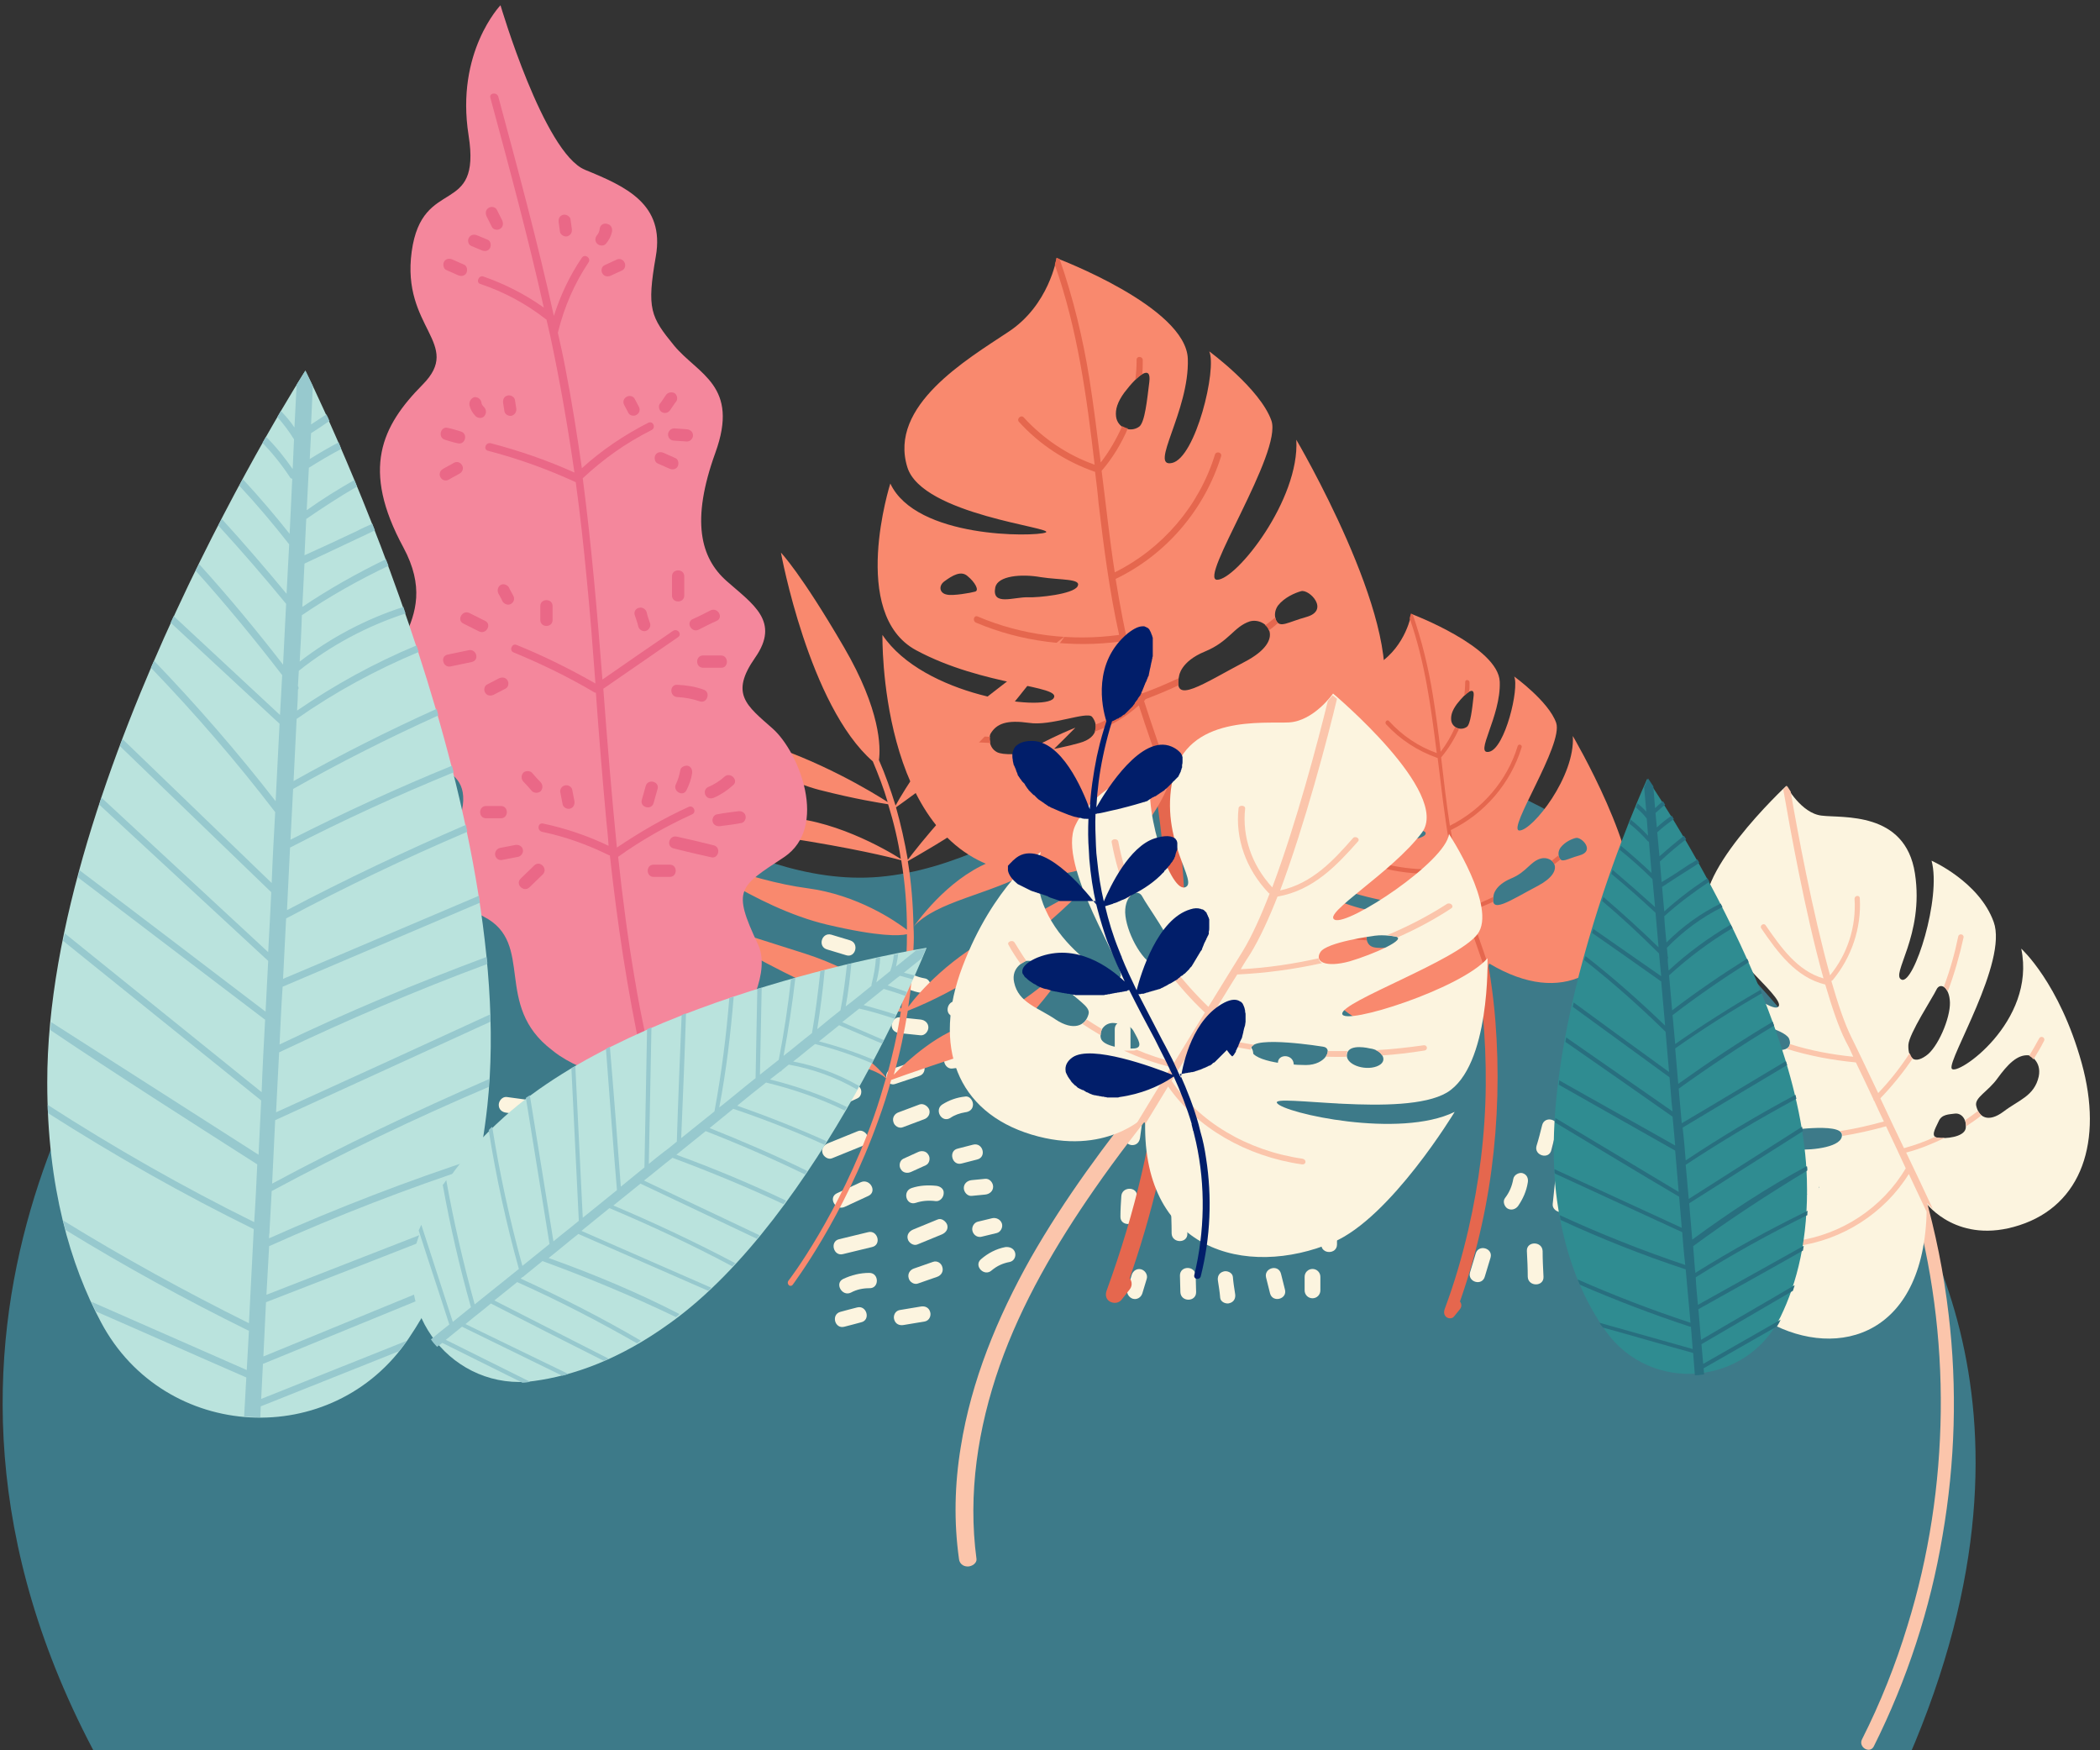 <?xml version="1.0" encoding="utf-8"?>
<!-- Generator: Adobe Illustrator 24.0.2, SVG Export Plug-In . SVG Version: 6.00 Build 0)  -->
<svg version="1.1" id="Camada_1" xmlns="http://www.w3.org/2000/svg" xmlns:xlink="http://www.w3.org/1999/xlink" x="0px" y="0px"
	 viewBox="0 0 480 400" style="enable-background:new 0 0 480 400;" xml:space="preserve">
<rect x="0" y="0" width="480" height="400" fill="#333333" stroke="none"/>
<style type="text/css">
	.st0{fill:#3D7A89;}
	.st1{fill:#FCF4DF;}
	.st2{fill:#E5674E;}
	.st3{fill:#F9896E;}
	.st4{fill:#F4879C;}
	.st5{fill:#EA6887;}
	.st6{fill:#FBC5AB;}
	.st7{fill:#BAE3DD;}
	.st8{fill:#97C9CE;}
	.st9{fill:#2F8C91;}
	.st10{fill:#286F7F;}
	.st11{fill:#011E6A;}
</style>
<g id="bottom">
	<g>
		<path class="st0" d="M426.5,257.9c-16.4-28.1-50.1-62.9-80.1-76.3c-15.4-6.9-32.1-10.7-49-10.8c-8.4,0-16.7,0.9-24.9,2.8
			c-8.2,1.9-15.9,5-23.5,8.6c-15.4,7.3-30.7,16.7-48.1,18.2c-16.5,1.4-31.9-5.5-46.6-12.3c-14.5-6.7-29.4-13.5-45.7-13.6
			c-4.6,0-9.2,0.4-13.7,1.2c-13.2,2.4-25.6,8.1-36.3,16.2c-8.4,6.3-18.1,15-22.4,24.1c-5.8,12.4-67.5,86.8-13.8,186
			c13,0,50.5,0,50.5,0h363.2C472.3,318.7,434.7,271.9,426.5,257.9z"/>
		<g>
			<path class="st1" d="M337.3,286.5c-0.4,1.4-0.9,2.9-1.3,4.3c-0.6,2.2,2.8,3.2,3.4,0.9c0.4-1.4,0.9-2.9,1.3-4.3
				C341.3,285.2,337.9,284.3,337.3,286.5L337.3,286.5z"/>
			<path class="st1" d="M349,285.9c0.1,2,0.2,3.9,0.2,5.9c0.1,2.3,3.7,2.3,3.6,0c-0.1-2-0.2-3.9-0.2-5.9
				C352.5,283.6,348.9,283.6,349,285.9L349,285.9z"/>
			<path class="st1" d="M360.7,287.2c0.4,1.5,0.9,3.1,1.3,4.6c0.6,2.2,4.1,1.3,3.4-0.9c-0.4-1.5-0.9-3.1-1.3-4.6
				C363.5,284,360,285,360.7,287.2L360.7,287.2z"/>
			<path class="st1" d="M370.4,286.6c1,2.4,2,4.8,3.1,7.1c0.4,0.9,1.7,1.1,2.4,0.6c0.9-0.5,1-1.6,0.6-2.4c-1-2.4-2-4.8-3.1-7.1
				c-0.4-0.9-1.7-1.1-2.4-0.6C370.1,284.6,370,285.7,370.4,286.6L370.4,286.6z"/>
			<path class="st1" d="M380.8,284.6c0.9,2.3,1.9,4.6,2.8,6.9c0.4,0.9,1.2,1.5,2.2,1.2c0.8-0.2,1.6-1.3,1.2-2.2
				c-0.9-2.3-1.9-4.6-2.8-6.9c-0.4-0.9-1.2-1.5-2.2-1.2C381.2,282.7,380.4,283.8,380.8,284.6L380.8,284.6z"/>
			<path class="st1" d="M392.5,284c0.8,1.8,1.7,3.6,2.5,5.4c1,2.1,4.1,0.3,3.1-1.8c-0.8-1.8-1.7-3.6-2.5-5.4
				C394.6,280.2,391.5,282,392.5,284L392.5,284z"/>
			<path class="st1" d="M403.9,282.4c0.5,2.2,1.1,4.4,1.6,6.6c0.5,2.2,4,1.3,3.4-0.9c-0.5-2.2-1.1-4.4-1.6-6.6
				C406.8,279.2,403.4,280.1,403.9,282.4L403.9,282.4z"/>
			<path class="st1" d="M413.2,282.1c0,2.1,0.5,4.1,1.4,6c1,2,4.1,0.2,3.1-1.8c-0.7-1.3-1-2.7-1-4.2
				C416.8,279.8,413.3,279.8,413.2,282.1L413.2,282.1z"/>
			<path class="st1" d="M345.9,269.4c-0.3,1.7-0.9,3.1-1.9,4.4c-0.6,0.8-0.1,2,0.6,2.4c0.9,0.5,1.9,0.1,2.4-0.6
				c1.1-1.6,1.9-3.4,2.2-5.3c0.2-1-0.2-1.9-1.2-2.2C347.3,267.9,346.1,268.4,345.9,269.4L345.9,269.4z"/>
			<path class="st1" d="M355.4,270.4c-0.2,1.6-0.3,3.2-0.5,4.8c-0.1,1,0.9,1.8,1.8,1.8c1.1,0,1.7-0.8,1.8-1.8
				c0.2-1.6,0.3-3.2,0.5-4.8c0.1-1-0.9-1.8-1.8-1.8C356.1,268.6,355.5,269.4,355.4,270.4L355.4,270.4z"/>
			<path class="st1" d="M364.8,271.6c0.6,1.8,1.2,3.6,1.8,5.4c0.7,2.2,4.2,1.2,3.4-0.9c-0.6-1.8-1.2-3.6-1.8-5.4
				C367.5,268.5,364.1,269.4,364.8,271.6L364.8,271.6z"/>
			<path class="st1" d="M374.8,270.6c0.6,1.6,1.2,3.2,1.8,4.8c0.3,0.9,1.2,1.5,2.2,1.2c0.9-0.2,1.6-1.3,1.2-2.2
				c-0.6-1.6-1.2-3.2-1.8-4.8c-0.3-0.9-1.2-1.5-2.2-1.2C375.1,268.6,374.4,269.7,374.8,270.6L374.8,270.6z"/>
			<path class="st1" d="M385.6,271c0.5,1.1,1,2.2,1.5,3.3c0.4,0.9,1.7,1.1,2.4,0.6c0.9-0.5,1-1.6,0.6-2.4c-0.5-1.1-1-2.2-1.5-3.3
				c-0.4-0.9-1.7-1.1-2.4-0.6C385.4,269.1,385.2,270.1,385.6,271L385.6,271z"/>
			<path class="st1" d="M393.3,266.8c-0.2,1.9-0.1,3.8,0.5,5.6c0.7,2.2,4.1,1.3,3.4-0.9c-0.5-1.5-0.6-3-0.4-4.6
				c0.1-1-0.9-1.8-1.8-1.8C394.1,265,393.5,265.8,393.3,266.8L393.3,266.8z"/>
			<path class="st1" d="M401,266.5c0.8,1.9,1.5,3.7,2.3,5.6c0.4,0.9,1.2,1.5,2.2,1.2c0.8-0.2,1.6-1.3,1.2-2.2
				c-0.8-1.9-1.5-3.7-2.3-5.6c-0.4-0.9-1.2-1.5-2.2-1.2C401.4,264.5,400.7,265.6,401,266.5L401,266.5z"/>
			<path class="st1" d="M410.7,267.5c0.5,1.4,1,2.9,1.5,4.3c0.3,0.9,1.2,1.5,2.2,1.2c0.9-0.2,1.6-1.3,1.2-2.2
				c-0.5-1.4-1-2.9-1.5-4.3c-0.3-0.9-1.2-1.5-2.2-1.2C411.1,265.6,410.4,266.6,410.7,267.5L410.7,267.5z"/>
			<path class="st1" d="M421.2,284.9c0.3,1.3,0.7,2.6,1,3.8c0.6,2.2,4,1.3,3.4-0.9c-0.3-1.3-0.7-2.6-1-3.8
				C424,281.7,420.6,282.6,421.2,284.9L421.2,284.9z"/>
			<path class="st1" d="M420.9,270.3c0.3,1.6,0.5,3.2,0.8,4.8c0.2,1,1.3,1.5,2.2,1.2c1-0.3,1.4-1.2,1.2-2.2
				c-0.3-1.6-0.5-3.2-0.8-4.8c-0.2-1-1.3-1.5-2.2-1.2C421.2,268.4,420.8,269.4,420.9,270.3L420.9,270.3z"/>
			<path class="st1" d="M352.5,257.1c-0.4,1.6-0.8,3.2-1.3,4.8c-0.6,2.2,2.9,3.2,3.4,0.9c0.4-1.6,0.8-3.2,1.3-4.8
				C356.5,255.8,353.1,254.9,352.5,257.1L352.5,257.1z"/>
			<path class="st1" d="M362.5,258.9c0.2,1.4,0.3,2.9,0.5,4.3c0.1,1,0.7,1.8,1.8,1.8c0.9,0,1.9-0.8,1.8-1.8
				c-0.2-1.4-0.3-2.9-0.5-4.3c-0.1-1-0.7-1.8-1.8-1.8C363.4,257.1,362.4,257.9,362.5,258.9L362.5,258.9z"/>
			<path class="st1" d="M372.9,260.2c0.2,1.9,0.8,3.6,1.8,5.2c1.2,1.9,4.3,0.2,3.1-1.8c-0.7-1-1.1-2.2-1.3-3.4
				c-0.1-1-0.7-1.8-1.8-1.8C373.8,258.4,372.8,259.2,372.9,260.2L372.9,260.2z"/>
			<path class="st1" d="M383.9,258.3c0.3,1.2,0.6,2.4,0.9,3.5c0.5,2.2,4,1.3,3.4-0.9c-0.3-1.2-0.6-2.4-0.9-3.5
				C386.8,255.2,383.4,256.1,383.9,258.3L383.9,258.3z"/>
			<path class="st1" d="M391.8,255.6c0.1,1,0.2,2,0.3,3.1c0.1,1,0.8,1.8,1.8,1.8c0.9,0,1.9-0.8,1.8-1.8c-0.1-1-0.2-2-0.3-3.1
				c-0.1-1-0.8-1.8-1.8-1.8C392.7,253.8,391.7,254.6,391.8,255.6L391.8,255.6z"/>
			<path class="st1" d="M400.8,254c0.3,1.1,0.5,2.2,0.8,3.3c0.2,0.9,1.3,1.5,2.2,1.2c1-0.3,1.5-1.3,1.2-2.2
				c-0.3-1.1-0.5-2.2-0.8-3.3c-0.2-0.9-1.3-1.5-2.2-1.2C401.1,252.1,400.6,253.1,400.8,254L400.8,254z"/>
			<path class="st1" d="M407.4,250.9c0.4,2.1,1.4,4,2.8,5.6c1.5,1.7,4.1-0.8,2.5-2.5c-1-1.2-1.6-2.5-1.9-4.1c-0.2-1-1.3-1.5-2.2-1.2
				C407.6,249,407.2,250,407.4,250.9L407.4,250.9z"/>
			<path class="st1" d="M254.8,235.2c0,2,0,3.9,0,5.9c0,2.3,3.6,2.3,3.6,0c0-2,0-3.9,0-5.9C258.4,232.9,254.8,232.9,254.8,235.2
				L254.8,235.2z"/>
			<path class="st1" d="M268.4,237.2c-0.2,1.8-0.4,3.6-0.6,5.4c-0.1,1,0.9,1.8,1.8,1.8c1,0,1.7-0.8,1.8-1.8c0.2-1.8,0.4-3.6,0.6-5.4
				c0.1-1-0.9-1.8-1.8-1.8C269.1,235.4,268.5,236.2,268.4,237.2L268.4,237.2z"/>
			<path class="st1" d="M283,240.1c-0.3,1.4-0.6,2.9-0.8,4.3c-0.2,0.9,0.3,1.9,1.2,2.2c0.9,0.2,2-0.3,2.2-1.2
				c0.3-1.4,0.6-2.9,0.8-4.3c0.2-0.9-0.3-1.9-1.2-2.2C284.3,238.6,283.2,239.1,283,240.1L283,240.1z"/>
			<path class="st1" d="M292.1,243.1c0.1,1.8,0.2,3.6,0.3,5.4c0.1,2.3,3.7,2.3,3.6,0c-0.1-1.8-0.2-3.6-0.3-5.4
				C295.5,240.8,291.9,240.8,292.1,243.1L292.1,243.1z"/>
			<path class="st1" d="M304.3,245.6c0,1.6,0,3.2,0,4.8c0,2.3,3.6,2.3,3.6,0c0-1.6,0-3.2,0-4.8C307.9,243.3,304.3,243.3,304.3,245.6
				L304.3,245.6z"/>
			<path class="st1" d="M257.8,254c-0.3,2-0.5,3.9-0.8,5.9c-0.1,1,0.9,1.8,1.8,1.8c1.1,0,1.7-0.8,1.8-1.8c0.3-2,0.5-3.9,0.8-5.9
				c0.1-1-0.9-1.8-1.8-1.8C258.5,252.2,257.9,253.1,257.8,254L257.8,254z"/>
			<path class="st1" d="M270.3,255.3c0.1,2.5,0.1,4.9,0.2,7.4c0.1,2.3,3.6,2.3,3.6,0c-0.1-2.5-0.1-4.9-0.2-7.4
				C273.8,253,270.2,253,270.3,255.3L270.3,255.3z"/>
			<path class="st1" d="M283.6,258.6c0,1.9,0,3.7,0,5.6c0,2.3,3.6,2.3,3.6,0c0-1.9,0-3.7,0-5.6C287.2,256.3,283.6,256.3,283.6,258.6
				L283.6,258.6z"/>
			<path class="st1" d="M292.4,262.7c0.5,1.4,1,2.7,1.5,4.1c0.3,0.9,1.2,1.5,2.2,1.2c0.9-0.2,1.6-1.3,1.2-2.2
				c-0.5-1.4-1-2.7-1.5-4.1c-0.3-0.9-1.2-1.5-2.2-1.2C292.7,260.7,292,261.8,292.4,262.7L292.4,262.7z"/>
			<path class="st1" d="M300,261.4c0.5,1.9,1,3.8,1.4,5.6c0.6,2.2,4,1.3,3.4-0.9c-0.5-1.9-1-3.8-1.4-5.6
				C302.9,258.2,299.5,259.2,300,261.4L300,261.4z"/>
			<path class="st1" d="M256.3,273.4c-0.1,1.5-0.2,3.1-0.2,4.6c-0.1,2.3,3.5,2.3,3.6,0c0.1-1.5,0.2-3.1,0.2-4.6
				C260,271.1,256.4,271.1,256.3,273.4L256.3,273.4z"/>
			<path class="st1" d="M267.6,275c0.1,2.3,0.2,4.6,0.2,6.9c0.1,2.3,3.7,2.3,3.6,0c-0.1-2.3-0.2-4.6-0.2-6.9
				C271.1,272.7,267.5,272.7,267.6,275L267.6,275z"/>
			<path class="st1" d="M278.8,277c0.2,2.1,0.5,4.3,0.7,6.4c0.1,1,0.7,1.8,1.8,1.8c0.9,0,1.9-0.8,1.8-1.8c-0.2-2.1-0.5-4.3-0.7-6.4
				c-0.1-1-0.7-1.8-1.8-1.8C279.7,275.2,278.7,276,278.8,277L278.8,277z"/>
			<path class="st1" d="M291.1,279.5c0.4,1.4,0.9,2.7,1.3,4.1c0.7,2.2,4.1,1.3,3.4-0.9c-0.4-1.4-0.9-2.7-1.3-4.1
				C293.8,276.4,290.4,277.3,291.1,279.5L291.1,279.5z"/>
			<path class="st1" d="M302,278.3c0,2,0,4.1,0,6.1c0,2.3,3.6,2.3,3.6,0c0-2,0-4.1,0-6.1C305.6,276,302,276,302,278.3L302,278.3z"/>
			<path class="st1" d="M258.7,291.3c-0.3,1.1-0.7,2.2-1,3.3c-0.3,0.9,0.3,1.9,1.2,2.2c1,0.3,1.9-0.3,2.2-1.2c0.3-1.1,0.7-2.2,1-3.3
				c0.3-0.9-0.3-1.9-1.2-2.2C259.9,289.8,259,290.4,258.7,291.3L258.7,291.3z"/>
			<path class="st1" d="M269.7,291.5c0,1.3,0.1,2.5,0.1,3.8c0.1,2.3,3.6,2.3,3.6,0c0-1.3-0.1-2.5-0.1-3.8
				C273.2,289.2,269.7,289.2,269.7,291.5L269.7,291.5z"/>
			<path class="st1" d="M278.4,292.8c0.2,1.3,0.4,2.5,0.5,3.8c0.1,1,1.4,1.5,2.2,1.2c1-0.3,1.4-1.2,1.2-2.2
				c-0.2-1.3-0.4-2.5-0.5-3.8c-0.1-1-1.4-1.5-2.2-1.2C278.6,290.9,278.2,291.8,278.4,292.8L278.4,292.8z"/>
			<path class="st1" d="M289.4,292c0.3,1.2,0.6,2.4,0.9,3.6c0.6,2.2,4,1.3,3.4-0.9c-0.3-1.2-0.6-2.4-0.9-3.6
				C292.2,288.8,288.8,289.8,289.4,292L289.4,292z"/>
			<path class="st1" d="M298.2,291.8c0,1,0,2,0,3.1c0,1,0.8,1.8,1.8,1.8c1,0,1.8-0.8,1.8-1.8c0-1,0-2,0-3.1c0-1-0.8-1.8-1.8-1.8
				C299,290,298.2,290.8,298.2,291.8L298.2,291.8z"/>
		</g>
		<g>
			<path class="st1" d="M194.3,214.9c-1.4-0.4-2.9-0.9-4.3-1.3c-2.2-0.6-3.2,2.8-0.9,3.4c1.4,0.4,2.9,0.9,4.3,1.3
				C195.5,219,196.5,215.6,194.3,214.9L194.3,214.9z"/>
			<path class="st1" d="M194.8,226.6c-2,0.1-3.9,0.2-5.9,0.2c-2.3,0.1-2.3,3.7,0,3.6c2-0.1,3.9-0.2,5.9-0.2
				C197.1,230.1,197.1,226.5,194.8,226.6L194.8,226.6z"/>
			<path class="st1" d="M193.6,238.3c-1.5,0.4-3.1,0.9-4.6,1.3c-2.2,0.6-1.3,4.1,0.9,3.4c1.5-0.4,3.1-0.9,4.6-1.3
				C196.7,241.1,195.8,237.7,193.6,238.3L193.6,238.3z"/>
			<path class="st1" d="M194.2,248c-2.4,1-4.8,2-7.1,3.1c-0.9,0.4-1.1,1.7-0.6,2.4c0.5,0.9,1.6,1,2.4,0.6c2.4-1,4.8-2,7.1-3.1
				c0.9-0.4,1.1-1.7,0.6-2.4C196.1,247.7,195.1,247.6,194.2,248L194.2,248z"/>
			<path class="st1" d="M196.1,258.5c-2.3,0.9-4.6,1.9-6.9,2.8c-0.9,0.4-1.5,1.2-1.2,2.2c0.2,0.8,1.3,1.6,2.2,1.2
				c2.3-0.9,4.6-1.9,6.9-2.8c0.9-0.4,1.5-1.2,1.2-2.2C198.1,258.9,197,258.1,196.1,258.5L196.1,258.5z"/>
			<path class="st1" d="M196.7,270.2c-1.8,0.8-3.6,1.7-5.4,2.5c-2.1,1-0.3,4.1,1.8,3.1c1.8-0.8,3.6-1.7,5.4-2.5
				C200.6,272.3,198.8,269.2,196.7,270.2L196.7,270.2z"/>
			<path class="st1" d="M198.4,281.6c-2.2,0.5-4.4,1.1-6.6,1.6c-2.2,0.5-1.3,4,0.9,3.4c2.2-0.5,4.4-1.1,6.6-1.6
				C201.6,284.5,200.6,281,198.4,281.6L198.4,281.6z"/>
			<path class="st1" d="M198.7,290.9c-2.1,0-4.1,0.5-6,1.4c-2,1-0.2,4.1,1.8,3.1c1.3-0.7,2.7-1,4.2-1
				C201,294.5,201,290.9,198.7,290.9L198.7,290.9z"/>
			<path class="st1" d="M211.4,223.6c-1.7-0.3-3.1-0.9-4.4-1.9c-0.8-0.6-2-0.1-2.4,0.6c-0.5,0.9-0.1,1.9,0.6,2.4
				c1.6,1.1,3.4,1.9,5.3,2.2c1,0.2,1.9-0.2,2.2-1.2C212.9,224.9,212.3,223.7,211.4,223.6L211.4,223.6z"/>
			<path class="st1" d="M210.4,233c-1.6-0.2-3.2-0.3-4.8-0.5c-1-0.1-1.8,0.9-1.8,1.8c0,1.1,0.8,1.7,1.8,1.8c1.6,0.2,3.2,0.3,4.8,0.5
				c1,0.1,1.8-0.9,1.8-1.8C212.2,233.8,211.4,233.1,210.4,233L210.4,233z"/>
			<path class="st1" d="M209.2,242.5c-1.8,0.6-3.6,1.2-5.4,1.8c-2.2,0.7-1.2,4.2,0.9,3.4c1.8-0.6,3.6-1.2,5.4-1.8
				C212.3,245.2,211.3,241.7,209.2,242.5L209.2,242.5z"/>
			<path class="st1" d="M210.2,252.4c-1.6,0.6-3.2,1.2-4.8,1.8c-0.9,0.3-1.5,1.2-1.2,2.2c0.2,0.9,1.3,1.6,2.2,1.2
				c1.6-0.6,3.2-1.2,4.8-1.8c0.9-0.3,1.5-1.2,1.2-2.2C212.1,252.8,211.1,252.1,210.2,252.4L210.2,252.4z"/>
			<path class="st1" d="M209.8,263.3c-1.1,0.5-2.2,1-3.3,1.5c-0.9,0.4-1.1,1.7-0.6,2.4c0.5,0.9,1.6,1,2.4,0.6c1.1-0.5,2.2-1,3.3-1.5
				c0.9-0.4,1.1-1.7,0.6-2.4C211.7,263,210.6,262.9,209.8,263.3L209.8,263.3z"/>
			<path class="st1" d="M214,271c-1.9-0.2-3.8-0.1-5.6,0.5c-2.2,0.7-1.3,4.1,0.9,3.4c1.5-0.5,3-0.6,4.6-0.4c1,0.1,1.8-0.9,1.8-1.8
				C215.8,271.7,214.9,271.1,214,271L214,271z"/>
			<path class="st1" d="M214.3,278.7c-1.9,0.8-3.7,1.5-5.6,2.3c-0.9,0.4-1.5,1.2-1.2,2.2c0.2,0.8,1.3,1.6,2.2,1.2
				c1.9-0.8,3.7-1.5,5.6-2.3c0.9-0.4,1.5-1.2,1.2-2.2C216.2,279.1,215.2,278.3,214.3,278.7L214.3,278.7z"/>
			<path class="st1" d="M213.2,288.4c-1.4,0.5-2.9,1-4.3,1.5c-0.9,0.3-1.5,1.2-1.2,2.2c0.2,0.9,1.3,1.6,2.2,1.2
				c1.4-0.5,2.9-1,4.3-1.5c0.9-0.3,1.5-1.2,1.2-2.2C215.2,288.7,214.2,288,213.2,288.4L213.2,288.4z"/>
			<path class="st1" d="M195.9,298.8c-1.3,0.3-2.6,0.7-3.8,1c-2.2,0.6-1.3,4,0.9,3.4c1.3-0.3,2.6-0.7,3.8-1
				C199.1,301.7,198.1,298.2,195.9,298.8L195.9,298.8z"/>
			<path class="st1" d="M210.4,298.6c-1.6,0.3-3.2,0.5-4.8,0.8c-1,0.2-1.5,1.3-1.2,2.2c0.3,1,1.2,1.4,2.2,1.2
				c1.6-0.3,3.2-0.5,4.8-0.8c1-0.2,1.5-1.3,1.2-2.2C212.3,298.8,211.4,298.4,210.4,298.6L210.4,298.6z"/>
			<path class="st1" d="M223.6,230.2c-1.6-0.4-3.2-0.8-4.8-1.3c-2.2-0.6-3.2,2.9-0.9,3.4c1.6,0.4,3.2,0.8,4.8,1.3
				C224.9,234.2,225.9,230.7,223.6,230.2L223.6,230.2z"/>
			<path class="st1" d="M221.9,240.1c-1.4,0.2-2.9,0.3-4.3,0.5c-1,0.1-1.8,0.7-1.8,1.8c0,0.9,0.8,1.9,1.8,1.8
				c1.4-0.2,2.9-0.3,4.3-0.5c1-0.1,1.8-0.7,1.8-1.8C223.7,241,222.8,240,221.9,240.1L221.9,240.1z"/>
			<path class="st1" d="M220.6,250.6c-1.9,0.2-3.6,0.8-5.2,1.8c-1.9,1.2-0.2,4.3,1.8,3.1c1-0.7,2.2-1.1,3.4-1.3
				c1-0.1,1.8-0.7,1.8-1.8C222.4,251.5,221.6,250.4,220.6,250.6L220.6,250.6z"/>
			<path class="st1" d="M222.4,261.6c-1.2,0.3-2.4,0.6-3.5,0.9c-2.2,0.5-1.3,4,0.9,3.4c1.2-0.3,2.4-0.6,3.5-0.9
				C225.6,264.5,224.7,261,222.4,261.6L222.4,261.6z"/>
			<path class="st1" d="M225.2,269.4c-1,0.1-2,0.2-3.1,0.3c-1,0.1-1.8,0.8-1.8,1.8c0,0.9,0.8,1.9,1.8,1.8c1-0.1,2-0.2,3.1-0.3
				c1-0.1,1.8-0.8,1.8-1.8C227,270.3,226.2,269.3,225.2,269.4L225.2,269.4z"/>
			<path class="st1" d="M226.8,278.4c-1.1,0.3-2.2,0.5-3.3,0.8c-0.9,0.2-1.5,1.3-1.2,2.2c0.3,1,1.3,1.5,2.2,1.2
				c1.1-0.3,2.2-0.5,3.3-0.8c0.9-0.2,1.5-1.3,1.2-2.2C228.7,278.7,227.7,278.2,226.8,278.4L226.8,278.4z"/>
			<path class="st1" d="M229.8,285c-2.1,0.4-4,1.4-5.6,2.8c-1.7,1.5,0.8,4.1,2.5,2.5c1.2-1,2.5-1.6,4.1-1.9c1-0.2,1.5-1.3,1.2-2.2
				C231.7,285.3,230.8,284.9,229.8,285L229.8,285z"/>
			<g>
				<path class="st1" d="M140.6,248.4c-2,0-3.9,0-5.9,0c-2.3,0-2.3,3.6,0,3.6c2,0,3.9,0,5.9,0C142.9,252,142.9,248.4,140.6,248.4
					L140.6,248.4z"/>
				<path class="st1" d="M138.6,262c-1.8-0.2-3.6-0.4-5.4-0.6c-1-0.1-1.8,0.9-1.8,1.8c0,1,0.8,1.7,1.8,1.8c1.8,0.2,3.6,0.4,5.4,0.6
					c1,0.1,1.8-0.9,1.8-1.8C140.3,262.8,139.5,262.1,138.6,262L138.6,262z"/>
				<path class="st1" d="M135.7,276.6c-1.4-0.3-2.9-0.6-4.3-0.8c-0.9-0.2-1.9,0.3-2.2,1.2c-0.2,0.9,0.3,2,1.2,2.2
					c1.4,0.3,2.9,0.6,4.3,0.8c0.9,0.2,1.9-0.3,2.2-1.2C137.2,278,136.7,276.8,135.7,276.6L135.7,276.6z"/>
				<path class="st1" d="M132.7,285.7c-1.8,0.1-3.6,0.2-5.4,0.3c-2.3,0.1-2.3,3.7,0,3.6c1.8-0.1,3.6-0.2,5.4-0.3
					C135,289.2,135,285.6,132.7,285.7L132.7,285.7z"/>
				<path class="st1" d="M130.1,297.9c-1.6,0-3.2,0-4.8,0c-2.3,0-2.3,3.6,0,3.6c1.6,0,3.2,0,4.8,0
					C132.4,301.5,132.4,297.9,130.1,297.9L130.1,297.9z"/>
				<path class="st1" d="M121.7,251.5c-2-0.3-3.9-0.5-5.9-0.8c-1-0.1-1.8,0.9-1.8,1.8c0,1.1,0.8,1.7,1.8,1.8c2,0.3,3.9,0.5,5.9,0.8
					c1,0.1,1.8-0.9,1.8-1.8C123.5,252.2,122.7,251.6,121.7,251.5L121.7,251.5z"/>
				<path class="st1" d="M120.4,264c-2.5,0.1-4.9,0.1-7.4,0.2c-2.3,0.1-2.3,3.6,0,3.6c2.5-0.1,4.9-0.1,7.4-0.2
					C122.7,267.5,122.7,263.9,120.4,264L120.4,264z"/>
				<path class="st1" d="M117.1,277.3c-1.9,0-3.7,0-5.6,0c-2.3,0-2.3,3.6,0,3.6c1.9,0,3.7,0,5.6,0
					C119.4,280.8,119.4,277.3,117.1,277.3L117.1,277.3z"/>
				<path class="st1" d="M113.1,286c-1.4,0.5-2.7,1-4.1,1.5c-0.9,0.3-1.5,1.2-1.2,2.2c0.2,0.9,1.3,1.6,2.2,1.2
					c1.4-0.5,2.7-1,4.1-1.5c0.9-0.3,1.5-1.2,1.2-2.2C115,286.4,114,285.7,113.1,286L113.1,286z"/>
				<path class="st1" d="M114.4,293.7c-1.9,0.5-3.8,1-5.6,1.4c-2.2,0.6-1.3,4,0.9,3.4c1.9-0.5,3.8-1,5.6-1.4
					C117.5,296.6,116.6,293.1,114.4,293.7L114.4,293.7z"/>
				<path class="st1" d="M102.3,249.9c-1.5-0.1-3.1-0.2-4.6-0.2c-2.3-0.1-2.3,3.5,0,3.6c1.5,0.1,3.1,0.2,4.6,0.2
					C104.6,253.6,104.6,250,102.3,249.9L102.3,249.9z"/>
				<path class="st1" d="M100.8,261.2c-2.3,0.1-4.6,0.2-6.9,0.2c-2.3,0.1-2.3,3.7,0,3.6c2.3-0.1,4.6-0.2,6.9-0.2
					C103.1,264.7,103.1,261.2,100.8,261.2L100.8,261.2z"/>
				<path class="st1" d="M98.8,272.4c-2.1,0.2-4.3,0.5-6.4,0.7c-1,0.1-1.8,0.7-1.8,1.8c0,0.9,0.8,1.9,1.8,1.8
					c2.1-0.2,4.3-0.5,6.4-0.7c1-0.1,1.8-0.7,1.8-1.8C100.6,273.3,99.7,272.3,98.8,272.4L98.8,272.4z"/>
				<path class="st1" d="M96.2,284.7c-1.4,0.4-2.7,0.9-4.1,1.3c-2.2,0.7-1.3,4.1,0.9,3.4c1.4-0.4,2.7-0.9,4.1-1.3
					C99.4,287.5,98.5,284,96.2,284.7L96.2,284.7z"/>
				<path class="st1" d="M97.5,295.6c-2,0-4.1,0-6.1,0c-2.3,0-2.3,3.6,0,3.6c2,0,4.1,0,6.1,0C99.8,299.2,99.8,295.6,97.5,295.6
					L97.5,295.6z"/>
				<path class="st1" d="M84.4,252.3c-1.1-0.3-2.2-0.7-3.3-1c-0.9-0.3-1.9,0.3-2.2,1.2c-0.3,1,0.3,1.9,1.2,2.2
					c1.1,0.3,2.2,0.7,3.3,1c0.9,0.3,1.9-0.3,2.2-1.2C85.9,253.6,85.4,252.6,84.4,252.3L84.4,252.3z"/>
				<path class="st1" d="M84.2,263.4c-1.3,0-2.5,0.1-3.8,0.1c-2.3,0.1-2.3,3.6,0,3.6c1.3,0,2.5-0.1,3.8-0.1
					C86.5,266.9,86.5,263.3,84.2,263.4L84.2,263.4z"/>
				<path class="st1" d="M83,272c-1.3,0.2-2.5,0.4-3.8,0.5c-1,0.1-1.5,1.4-1.2,2.2c0.3,1,1.2,1.4,2.2,1.2c1.3-0.2,2.5-0.4,3.8-0.5
					c1-0.1,1.5-1.4,1.2-2.2C84.9,272.2,83.9,271.9,83,272L83,272z"/>
				<path class="st1" d="M83.8,283c-1.2,0.3-2.4,0.6-3.6,0.9c-2.2,0.6-1.3,4,0.9,3.4c1.2-0.3,2.4-0.6,3.6-0.9
					C86.9,285.9,86,282.5,83.8,283L83.8,283z"/>
				<path class="st1" d="M84,291.8c-1,0-2,0-3.1,0c-1,0-1.8,0.8-1.8,1.8c0,1,0.8,1.8,1.8,1.8c1,0,2,0,3.1,0c1,0,1.8-0.8,1.8-1.8
					C85.8,292.6,84.9,291.8,84,291.8L84,291.8z"/>
			</g>
		</g>
	</g>
	<g>
		<path class="st2" d="M262.1,170c3.4,16.1,5,32.6,4.8,49.1c-0.2,16.5-2.2,32.9-5.9,48.9c-2.1,9.1-4.8,18-8,26.8
			c-0.4,1-0.3,2,0.6,2.6c0.8,0.5,2,0.5,2.7-0.3c0.6-0.8,1.3-1.6,1.9-2.4c1.6-2-1.3-4.8-3-2.8c-0.6,0.8-1.3,1.6-1.9,2.4
			c1.1,0.8,2.2,1.6,3.3,2.3c5.9-15.9,10-32.3,12.3-49.1c2.3-16.8,2.7-33.8,1.3-50.6c-0.8-9.5-2.2-18.9-4.2-28.3
			c-0.2-1.1-1.6-1.6-2.6-1.3C262.2,167.8,261.8,168.9,262.1,170L262.1,170z"/>
		<path class="st3" d="M296.3,100.5c0.8,13.7-13.7,32-18.1,32c-4.4,0,15-29.1,12.4-36.4s-14.2-15.8-14.2-15.8
			c1.8,4-3.1,24.3-8.5,25.5c-5.4,1.2,4-11.9,3.6-23.8c-0.4-11.9-30-23-30-23s-1.7,10.8-11.1,16.9c-9.3,6.2-27.4,16.8-23,30.9
			c3.4,10.9,34.2,13.8,31.6,14.9c-2.6,1-29.6,1.4-35.5-11.2c0,0-9.5,29.8,5.9,38.1c15.4,8.3,33.6,8,31.4,11
			c-2.2,3-29.7-0.5-39.1-14.5c0,0-0.9,47.1,28.3,53.8s37.8-21.4,37.8-21.4c25.4,15.2,42.8,2.2,48.1-18.1
			C320.5,141.6,296.3,100.5,296.3,100.5z M222.9,135.2c-1,0.3-5.1,1-6.4,0.7c-1.8-0.3-2-2-0.7-3c1.9-1.4,3.9-2.6,5.4-1.2
			C222.8,133,223.9,134.9,222.9,135.2z M246.7,169.8c-4.8,1.4-16,3.5-18.8,2.1c-2.1-1.1-1.8-3.7-1.5-4.2c1.4-2.4,3.8-3.2,8.8-2.5
			c5,0.8,13.2-2.7,14.4-1.4C250.8,165.2,251.5,168.5,246.7,169.8z M246.3,134c-1,1.8-9,2.6-11.3,2.5c-3.3-0.1-8.4,2.1-7.5-2.3
			c0.6-2.6,5.9-3.1,10.4-2.3C242.4,132.6,247.3,132.2,246.3,134z M255.1,95.2c-0.2-1.6,0.3-3.3,1.9-5.5c3.2-4.2,6.2-6.4,5.7-2.4
			c-0.5,4-1,9.2-2.3,10.2c0,0,0,0,0,0C258.3,99,255.4,97.7,255.1,95.2z M284.6,151.2c-9.7,5.1-16.6,10-15.1,3.3c0,0,0.3-3.3,5.9-5.6
			c5.6-2.3,6.6-5.7,10.3-6.9C289.4,141,294.3,146.1,284.6,151.2z M298.6,141c-4.3,1.2-6,2.6-6.9,0.8c-0.5-1.1-0.3-2.4,0.4-3.4
			c1.5-1.9,3.9-2.9,5.3-3.3C299.3,134.6,304,139.5,298.6,141z"/>
		<g>
			<g>
				<path class="st2" d="M226.3,168.4c-2-0.1-4-0.3-5.9-0.4c-0.9-0.1-1,1.4-0.1,1.4c2,0.2,4.1,0.3,6.1,0.4
					C226.3,169.3,226.2,168.8,226.3,168.4z"/>
				<path class="st2" d="M261.5,160.2c0.1-0.1,0.1-0.1,0.2-0.2c0.1-0.1,0.1-0.1,0.1-0.2c2.6-1,5.1-2,7.6-3.2c-0.1-0.4-0.1-0.9,0-1.6
					c-2.8,1.3-5.6,2.5-8.4,3.5c-0.8-2.6-1.6-5.2-2.3-7.9c-1.6-6.1-2.7-12.2-3.7-18.3c11.5-5.5,20.3-15.8,24.1-28
					c0.3-0.9-1.1-1.3-1.4-0.4c-3.6,11.7-12,21.5-22.9,26.9c-1.2-7.7-2-15.4-3-23.2c2.5-2.9,4.5-6.2,6-9.7c-0.5-0.1-0.9-0.3-1.3-0.5
					c-1.3,2.9-2.9,5.7-4.9,8.3c-0.8-6.4-1.6-12.8-2.6-19.2c-1.5-9.3-3.7-18.4-6.8-27.3c-0.4-0.2-0.7-0.3-0.7-0.3s-0.1,0.6-0.4,1.6
					c5.2,14.7,7.3,30.2,9.1,45.7c-6.2-2.2-11.7-5.9-16.2-10.8c-0.6-0.7-1.7,0.3-1.1,1c4.7,5.2,10.7,9.1,17.3,11.4c0,0,0.1,0,0.1,0
					c0.3,2.4,0.6,4.8,0.8,7.2c1.2,10.1,2.5,20.2,4.7,30.1c-11,1.5-22.2,0.1-32.3-4.2c-0.9-0.4-1.3,1-0.4,1.4
					c10.4,4.4,21.9,5.8,33.1,4.3c0,0.1,0,0.1,0,0.2c1,4.4,2.2,8.7,3.6,12.9c-2.8,2.7-6,4.6-9.4,5.9c0.1,0.5,0,1.1-0.2,1.6
					c3.7-1.3,7.1-3.3,10.1-6c1.8,5.6,3.8,11.1,5.6,16.7c0.2,0.7,0.5,1.5,0.7,2.2c0.4-1,0.7-1.7,0.8-2.1
					C265.6,172.1,263.4,166.2,261.5,160.2z"/>
				<path class="st2" d="M291.7,141.8c-0.1-0.2-0.2-0.5-0.2-0.7c-0.7,0.6-1.5,1.2-2.3,1.8c0.4,0.3,0.7,0.7,0.8,1.2
					c0.7-0.5,1.4-1.1,2.1-1.7C292,142.3,291.9,142.1,291.7,141.8z"/>
				<path class="st2" d="M259.8,82.2c0,1.5-0.1,3.1-0.3,4.6c0.6-0.6,1.1-1,1.6-1.3c0.1-1.1,0.1-2.1,0.1-3.2
					C261.2,81.4,259.8,81.3,259.8,82.2z"/>
			</g>
		</g>
	</g>
	<g>
		<path class="st2" d="M336.4,215c2.3,10.9,3.3,22,3.2,33.1c-0.1,11.1-1.5,22.2-4,33c-1.4,6.1-3.2,12.2-5.4,18.1
			c-0.2,0.6-0.2,1.3,0.4,1.8c0.5,0.4,1.4,0.4,1.8-0.2c0.4-0.5,0.9-1.1,1.3-1.6c1.1-1.4-0.9-3.2-2-1.9c-0.4,0.5-0.9,1.1-1.3,1.6
			c0.7,0.5,1.5,1,2.2,1.6c4-10.7,6.8-21.8,8.3-33.1c1.5-11.3,1.8-22.7,0.9-34.1c-0.5-6.4-1.5-12.8-2.8-19.1
			c-0.2-0.7-1.1-1.1-1.7-0.9C336.5,213.5,336.3,214.3,336.4,215L336.4,215z"/>
		<path class="st3" d="M359.5,168.2c0.6,9.2-9.2,21.6-12.2,21.6c-3,0,10.1-19.6,8.4-24.6c-1.7-4.9-9.6-10.6-9.6-10.6
			c1.2,2.7-2.1,16.4-5.7,17.2c-3.6,0.8,2.7-8,2.4-16c-0.3-8-20.2-15.5-20.2-15.5s-1.2,7.3-7.5,11.4c-6.3,4.2-18.5,11.3-15.5,20.8
			c2.3,7.3,23,9.3,21.3,10c-1.8,0.7-20,0.9-24-7.5c0,0-6.4,20.1,4,25.7c10.4,5.6,22.6,5.4,21.2,7.4c-1.5,2-20-0.3-26.3-9.8
			c0,0-0.6,31.7,19.1,36.3c19.7,4.6,25.5-14.4,25.5-14.4c17.1,10.2,28.8,1.5,32.4-12.2C375.8,195.9,359.5,168.2,359.5,168.2z
			 M310,191.5c-0.7,0.2-3.4,0.7-4.3,0.5c-1.2-0.2-1.4-1.4-0.5-2.1c1.3-1,2.6-1.7,3.7-0.8C310,190.1,310.7,191.3,310,191.5z
			 M326.1,214.9c-3.3,0.9-10.8,2.4-12.6,1.4c-1.4-0.7-1.2-2.5-1-2.8c0.9-1.6,2.6-2.2,6-1.7c3.4,0.5,8.9-1.8,9.7-0.9
			C328.8,211.8,329.3,214,326.1,214.9z M325.8,190.7c-0.7,1.2-6,1.7-7.6,1.7c-2.2-0.1-5.7,1.4-5.1-1.5c0.4-1.8,4-2.1,7-1.6
			C323.2,189.8,326.4,189.5,325.8,190.7z M331.7,164.6c-0.1-1.1,0.2-2.2,1.3-3.7c2.2-2.8,4.2-4.3,3.8-1.6c-0.3,2.7-0.7,6.2-1.5,6.8
			c0,0,0,0,0,0C333.9,167.1,331.9,166.3,331.7,164.6z M351.6,202.4c-6.5,3.4-11.2,6.8-10.2,2.2c0,0,0.2-2.2,3.9-3.8
			c3.7-1.5,4.4-3.9,6.9-4.6C354.9,195.5,358.1,198.9,351.6,202.4z M361,195.5c-2.9,0.8-4,1.8-4.6,0.5c-0.3-0.8-0.2-1.6,0.3-2.3
			c1-1.3,2.6-2,3.5-2.2C361.5,191.2,364.7,194.5,361,195.5z"/>
		<g>
			<g>
				<path class="st2" d="M312.3,213.9c-1.4-0.1-2.7-0.2-4-0.3c-0.6-0.1-0.7,0.9,0,1c1.4,0.1,2.7,0.2,4.1,0.3
					C312.3,214.6,312.3,214.2,312.3,213.9z"/>
				<path class="st2" d="M336,208.4c0,0,0.1-0.1,0.1-0.1c0,0,0.1-0.1,0.1-0.1c1.7-0.6,3.4-1.4,5.1-2.1c-0.1-0.3,0-0.6,0-1.1
					c-1.9,0.9-3.7,1.7-5.7,2.4c-0.6-1.8-1.1-3.5-1.5-5.3c-1.1-4.1-1.8-8.2-2.5-12.4c7.7-3.7,13.7-10.7,16.2-18.9
					c0.2-0.6-0.7-0.9-0.9-0.3c-2.4,7.9-8.1,14.5-15.5,18.2c-0.8-5.2-1.4-10.4-2-15.6c1.7-2,3-4.2,4.1-6.5c-0.3-0.1-0.6-0.2-0.9-0.4
					c-0.9,2-2,3.9-3.3,5.6c-0.5-4.3-1.1-8.7-1.8-13c-1-6.2-2.5-12.4-4.6-18.4c-0.3-0.1-0.4-0.2-0.4-0.2s-0.1,0.4-0.3,1.1
					c3.5,9.9,4.9,20.4,6.2,30.8c-4.2-1.5-7.9-4-10.9-7.3c-0.4-0.5-1.1,0.2-0.7,0.7c3.2,3.5,7.2,6.1,11.7,7.7c0,0,0,0,0.1,0
					c0.2,1.6,0.4,3.2,0.6,4.8c0.8,6.8,1.7,13.6,3.1,20.3c-7.4,1-14.9,0-21.8-2.8c-0.6-0.2-0.9,0.7-0.3,0.9c7,3,14.8,3.9,22.3,2.9
					c0,0,0,0.1,0,0.1c0.7,2.9,1.5,5.8,2.4,8.7c-1.9,1.8-4,3.1-6.3,4c0,0.4,0,0.7-0.2,1.1c2.5-0.9,4.8-2.2,6.8-4.1
					c1.2,3.8,2.5,7.5,3.8,11.2c0.2,0.5,0.3,1,0.5,1.5c0.3-0.6,0.5-1.1,0.6-1.4C338.8,216.4,337.3,212.4,336,208.4z"/>
				<path class="st2" d="M356.4,196c-0.1-0.2-0.1-0.3-0.2-0.5c-0.5,0.4-1,0.8-1.5,1.2c0.2,0.2,0.4,0.5,0.6,0.8
					c0.5-0.4,0.9-0.7,1.4-1.1C356.6,196.3,356.5,196.2,356.4,196z"/>
				<path class="st2" d="M334.9,155.9c0,1-0.1,2.1-0.2,3.1c0.4-0.4,0.8-0.7,1.1-0.9c0.1-0.7,0.1-1.4,0.1-2.2
					C335.8,155.3,334.9,155.2,334.9,155.9z"/>
			</g>
		</g>
	</g>
	<path class="st3" d="M222.6,233.9c-7.7,1.4-15.6,8.9-18.3,11.7c1.4-4.9,2.4-9.7,3.2-14.6c24-9.5,41.9-29.6,41.9-29.6
		s-4.8,3.7-19.4,10.8c-12.9,6.3-20,14.7-22.4,17.9c0.7-4.5,1.1-9,1.2-13.5c0.1-1.6,0.1-3.2,0-4.8c5.2-5.9,17.4-7.3,27.3-12.9
		c7.4-4.3,10.5-18.6,10.5-18.6s-4.1,12.5-16.9,15.6c-10.3,2.4-18.1,12.1-20.9,15.9c-0.1-5.1-0.5-10.1-1.3-15c2.1-1.2,9-5.1,15.6-9.7
		c7.7-5.5,22.7-20.8,22.7-20.8s-7.9,3-18,9.4c-8.1,5.2-17.9,17.6-20.3,20.8c-0.7-4.1-1.6-8.1-2.7-12c2-1.4,8.6-6.2,15.3-11.4
		c7.9-6.3,23.3-27.7,23.3-27.7s-5.9,4.7-18.6,14.5c-10.9,8.5-18.3,20.9-20.1,24.2c-1.1-3.5-2.3-7-3.8-10.4c0.4-2.9,0.4-11.4-8-25.8
		c-9.9-17-14.4-21.6-14.4-21.6s6.4,35,21,47.7c1.3,3.1,2.5,6.2,3.4,9.3c-3.4-2.2-15.7-9.7-30.1-14c-17-5.1-22.3-6.1-22.3-6.1
		s25.8,14.5,36.7,17.3c8.6,2.2,14,3,15.8,3.3c1.3,4.2,2.3,8.4,2.9,12.5c-3.3-2.1-16.2-9.6-28.1-9.5c-13.8,0.1-23.1-6.3-23.1-6.3
		s7.3,8.2,25.3,11c14.9,2.3,23.5,4.4,26,5.1c0.9,5.4,1.3,10.7,1.3,15.9c-2.7-2.1-11.4-8-22.7-9.5c-13.7-1.8-29-8.6-29-8.6
		s16.9,13,33.4,16.9c11.9,2.8,16.6,2.6,18.3,2.2c0,5.9-0.5,11.6-1.3,17c-2.1-2.1-9.3-8.5-22.1-12.6c-15.4-4.9-27.4-8.7-27.4-8.7
		s33.2,21.7,49.4,22c-0.8,5.4-2,10.4-3.3,15.1c-1.6-2-6.9-7.8-17-10.2c-12.2-2.9-16.7-6.2-22-11.2c0,0,9.2,12.2,17.9,14.9
		c10.1,3.2,17.3,3.5,21,6.6c-0.9,3.1-1.8,6.1-2.8,8.9c-7.9,22.2-19.3,37.2-19.5,37.4c-0.2,0.3-0.2,0.7,0.1,1c0,0,0.1,0.1,0.1,0.1
		c0.3,0.1,0.6,0.1,0.8-0.2c0.1-0.2,11.6-15.3,19.6-37.7c1.1-3,2.1-6.1,2.9-9.1c3-1.1,14.1-5,21.5-7.1c8.7-2.4,20.3-20.9,20.3-20.9
		S232.1,232.2,222.6,233.9z"/>
	<g>
		<path class="st4" d="M176.6,166.5c-6-5.3-9.8-7.9-4-16.2c5.8-8.3-0.5-12.2-6.5-17.5c-6-5.3-8.2-13.8-2.6-29.3
			c5.6-15.4-3.9-17.9-9.4-24.5c-5.4-6.6-6.3-8.4-4.2-20.4c2.1-12-6.9-16-16.2-19.8c-9.4-3.9-19.3-37.6-19.3-37.6
			s-10.3,10.7-7.3,29.7c3,18.9-10.6,9.1-13,26.6c-2.4,17.5,11.8,21,2.5,30.4c-9.4,9.5-14.1,19.3-4.4,37.2c9.6,17.9-7.6,24-3.7,38.2
			c3.9,14.2,19.7,8.9,17.1,21.9s-6.8,18.2,5,24.3c11.8,6.1,2,20.2,15.6,30.5c0.5,0.4,1,0.8,1.6,1.2c16.1,10.7,38.2,3.8,44.9-14.3
			c1.5-4.1,2-8.1,0.5-11.2c-5.9-12.5-4.3-13,6-19.8C189.5,189,182.6,171.8,176.6,166.5z"/>
		<path class="st5" d="M148.2,96.6c-5.5,2.8-10.7,6.3-15.2,10.4c-1.1-7.7-2.3-15.3-3.8-23c-0.5-2.7-1.1-5.3-1.7-8
			c0.1-0.1,0.1-0.2,0.1-0.3c1.4-5.6,3.7-10.9,6.9-15.7c0.7-1-0.8-2.1-1.5-1.1c-2.8,4.1-4.9,8.6-6.4,13.3
			c-3.7-16.8-8.2-33.4-12.7-50.1c-0.3-1.1-2.2-0.9-1.8,0.3c4.3,15.9,8.6,31.8,12.2,47.9c-4.2-3-8.9-5.4-13.8-7.1
			c-1.1-0.4-1.8,1.4-0.7,1.7c5.4,1.8,10.4,4.5,14.9,8c0.1,0.1,0.1,0.1,0.2,0.1c0.3,1.3,0.6,2.6,0.9,3.9c2.2,10.3,4,20.7,5.5,31.1
			c-6.2-2.8-12.6-5-19.1-6.7c-1.2-0.3-1.8,1.4-0.7,1.7c6.9,1.8,13.6,4.2,20.1,7.2c1,7.3,1.8,14.6,2.5,22c0.8,8,1.4,16,2,24
			c-5.8-3.3-11.8-6.3-18-8.8c-1.1-0.5-1.8,1.3-0.7,1.7c6.3,2.6,12.5,5.6,18.4,9.1c0.1,0.1,0.3,0.1,0.4,0.1
			c0.7,9.8,1.5,19.6,2.4,29.4c0.2,1.9,0.4,3.7,0.5,5.6c-4.8-2.3-9.8-4-15-5.1c-1.2-0.2-1.4,1.6-0.2,1.9c5.3,1.1,10.3,2.9,15.2,5.3
			c0.1,0,0.2,0.1,0.3,0.1c1.7,15.5,4,30.9,7.3,46.1c4,18.4,8.7,37.7,3.6,56.4c-0.3,1.2,1.4,1.8,1.7,0.7c4.4-16.3,1.7-33.1-1.7-49.2
			c-1.8-8.6-3.8-17.1-5.2-25.7c-1.6-9.3-2.8-18.6-3.8-27.9c0,0,0-0.1,0-0.1c5.3-3.8,11-7,16.9-9.7c1.1-0.5,0.3-2.2-0.8-1.7
			c-5.7,2.6-11.2,5.8-16.4,9.3c-1.2-12.1-2.2-24.2-3.1-36.3c5.7-3.9,11.4-7.9,17.1-11.8c1-0.7-0.2-2.1-1.2-1.4
			c-5.4,3.7-10.8,7.4-16.1,11.1c-1.2-15.4-2.5-30.7-4.5-46c4.7-4.4,9.9-8.1,15.7-11C150,97.8,149.3,96.1,148.2,96.6z"/>
		<g>
			<path class="st5" d="M107.7,56.2c0.8,0.3,1.6,0.7,2.4,1c0.7,0.3,1.5,0.2,1.9-0.5c0.3-0.6,0.2-1.6-0.5-1.9c-0.8-0.3-1.6-0.7-2.4-1
				c-0.7-0.3-1.5-0.2-1.9,0.5C106.8,54.9,107,55.9,107.7,56.2L107.7,56.2z"/>
			<path class="st5" d="M111.2,49.4c0.4,0.8,0.8,1.6,1.2,2.4c0.3,0.7,1.3,0.9,1.9,0.5c0.7-0.4,0.8-1.2,0.5-1.9
				c-0.4-0.8-0.8-1.6-1.2-2.4c-0.3-0.7-1.3-0.9-1.9-0.5C111,47.9,110.9,48.7,111.2,49.4L111.2,49.4z"/>
			<path class="st5" d="M102,61.7c0.9,0.4,1.8,0.8,2.7,1.2c0.7,0.3,1.5,0.2,1.9-0.5c0.3-0.6,0.2-1.6-0.5-1.9
				c-0.9-0.4-1.8-0.8-2.7-1.2c-0.7-0.3-1.5-0.2-1.9,0.5C101.2,60.3,101.3,61.4,102,61.7L102,61.7z"/>
			<path class="st5" d="M127.7,50.8c0.1,0.7,0.2,1.5,0.3,2.2c0.1,0.7,1.1,1.2,1.7,1c0.8-0.3,1.1-0.9,1-1.7c-0.1-0.7-0.2-1.5-0.3-2.2
				c-0.1-0.7-1.1-1.2-1.7-1C127.9,49.3,127.6,50,127.7,50.8L127.7,50.8z"/>
			<path class="st5" d="M137.1,52.1c0,0.2-0.1,0.4-0.1,0.6c0,0.1-0.1,0.2-0.1,0.3c0-0.1,0-0.1,0,0c-0.1,0.2-0.1,0.3-0.2,0.4
				c0,0-0.3,0.5-0.2,0.3c-0.5,0.6-0.6,1.4,0,2c0.5,0.5,1.5,0.6,2,0c0.7-0.8,1.2-1.8,1.4-2.8c0.1-0.7-0.2-1.5-1-1.7
				C138.1,50.9,137.3,51.3,137.1,52.1L137.1,52.1z"/>
			<path class="st5" d="M140.8,59.4c-0.9,0.4-1.7,0.8-2.6,1.2c-0.7,0.3-0.9,1.3-0.5,1.9c0.4,0.7,1.2,0.8,1.9,0.5
				c0.9-0.4,1.7-0.8,2.6-1.2c0.7-0.3,0.9-1.3,0.5-1.9C142.3,59.2,141.5,59,140.8,59.4L140.8,59.4z"/>
			<path class="st5" d="M102.6,109.6c0.8-0.5,1.7-0.9,2.5-1.4c0.7-0.4,0.9-1.3,0.5-1.9c-0.4-0.7-1.2-0.9-1.9-0.5
				c-0.8,0.5-1.7,0.9-2.5,1.4c-0.7,0.4-0.9,1.3-0.5,1.9C101.1,109.8,101.9,110,102.6,109.6L102.6,109.6z"/>
			<path class="st5" d="M101.7,100.5c1,0.3,1.9,0.6,2.9,0.8c1.7,0.5,2.5-2.2,0.7-2.7c-1-0.3-1.9-0.6-2.9-0.8
				C100.7,97.3,100,100,101.7,100.5L101.7,100.5z"/>
			<path class="st5" d="M107.3,92.6c0.2,0.9,0.7,1.8,1.4,2.5c0.5,0.5,1.5,0.6,2,0c0.5-0.6,0.5-1.4,0-2c0,0-0.4-0.4-0.2-0.2
				c-0.1-0.1-0.2-0.3-0.3-0.4c0-0.1-0.1-0.1-0.1-0.2c0.1,0.2,0.1,0.2,0,0c0-0.2-0.1-0.3-0.1-0.5c-0.2-0.7-1-1.2-1.7-1
				C107.6,91.1,107.2,91.8,107.3,92.6L107.3,92.6z"/>
			<path class="st5" d="M115,92.1c0.1,0.6,0.2,1.2,0.3,1.9c0.1,0.7,1,1.2,1.7,1c0.8-0.3,1.1-1,1-1.7c-0.1-0.6-0.2-1.2-0.3-1.9
				c-0.1-0.7-1-1.2-1.7-1C115.2,90.6,114.9,91.3,115,92.1L115,92.1z"/>
			<path class="st5" d="M142.7,92.6c0.3,0.6,0.6,1.1,0.9,1.7c0.3,0.7,1.3,0.9,1.9,0.5c0.7-0.4,0.9-1.2,0.5-1.9
				c-0.3-0.6-0.6-1.1-0.9-1.7c-0.3-0.7-1.3-0.9-1.9-0.5C142.5,91.1,142.3,91.9,142.7,92.6L142.7,92.6z"/>
			<path class="st5" d="M152.2,90.3c-0.5,0.7-0.9,1.4-1.4,2c-0.4,0.6-0.1,1.6,0.5,1.9c0.7,0.4,1.5,0.1,1.9-0.5
				c0.5-0.7,0.9-1.4,1.4-2c0.4-0.6,0.1-1.6-0.5-1.9C153.4,89.5,152.6,89.7,152.2,90.3L152.2,90.3z"/>
			<path class="st5" d="M157,98.1c-1-0.1-1.9-0.1-2.9-0.2c-0.8,0-1.4,0.7-1.4,1.4c0,0.8,0.6,1.4,1.4,1.4c1,0.1,1.9,0.1,2.9,0.2
				c0.8,0,1.4-0.7,1.4-1.4C158.4,98.7,157.8,98.2,157,98.1L157,98.1z"/>
			<path class="st5" d="M150.3,105.9c0.9,0.4,1.8,0.8,2.7,1.2c0.7,0.3,1.5,0.2,1.9-0.5c0.3-0.6,0.2-1.6-0.5-1.9
				c-0.9-0.4-1.8-0.8-2.7-1.2c-0.7-0.3-1.5-0.2-1.9,0.5C149.5,104.5,149.6,105.6,150.3,105.9L150.3,105.9z"/>
			<path class="st5" d="M114.1,155c-0.9,0.5-1.8,0.9-2.7,1.4c-0.7,0.3-0.9,1.3-0.5,1.9c0.4,0.7,1.2,0.8,1.9,0.5
				c0.9-0.5,1.8-0.9,2.7-1.4c0.7-0.3,0.9-1.3,0.5-1.9C115.6,154.8,114.8,154.7,114.1,155L114.1,155z"/>
			<path class="st5" d="M107.1,148.6c-1.6,0.3-3.2,0.7-4.8,1c-1.8,0.4-1,3.1,0.7,2.7c1.6-0.3,3.2-0.7,4.8-1
				C109.7,150.9,108.9,148.2,107.1,148.6L107.1,148.6z"/>
			<path class="st5" d="M105.9,142.5c1.2,0.6,2.4,1.2,3.6,1.8c1.6,0.8,3-1.6,1.4-2.4c-1.2-0.6-2.4-1.2-3.6-1.8
				C105.7,139.3,104.3,141.7,105.9,142.5L105.9,142.5z"/>
			<path class="st5" d="M113.9,135.6c0.3,0.6,0.7,1.2,1,1.9c0.4,0.6,1.3,0.9,1.9,0.5c0.7-0.4,0.9-1.2,0.5-1.9
				c-0.3-0.6-0.7-1.2-1-1.9c-0.4-0.6-1.3-0.9-1.9-0.5C113.8,134.1,113.6,134.9,113.9,135.6L113.9,135.6z"/>
			<path class="st5" d="M123.5,138.5c0,1.1,0,2.2,0,3.2c0,1.8,2.8,1.8,2.8,0c0-1.1,0-2.2,0-3.2C126.3,136.7,123.5,136.7,123.5,138.5
				L123.5,138.5z"/>
			<path class="st5" d="M145.1,140.6c0.3,0.9,0.6,1.7,0.8,2.6c0.2,0.7,1,1.2,1.7,1c0.7-0.2,1.2-1,1-1.7c-0.3-0.9-0.6-1.7-0.8-2.6
				c-0.2-0.7-1-1.2-1.7-1C145.3,139,144.8,139.9,145.1,140.6L145.1,140.6z"/>
			<path class="st5" d="M153.6,131.7c0,1.5,0,2.9,0,4.4c0,1.8,2.8,1.8,2.8,0c0-1.5,0-2.9,0-4.4C156.4,129.9,153.6,129.9,153.6,131.7
				L153.6,131.7z"/>
			<path class="st5" d="M162.4,139.5c-1.4,0.7-2.7,1.4-4.1,2c-1.6,0.8-0.2,3.2,1.4,2.4c1.4-0.7,2.7-1.4,4.1-2
				C165.5,141.1,164,138.7,162.4,139.5L162.4,139.5z"/>
			<path class="st5" d="M164.8,149.8c-1.4,0-2.7,0-4.1,0c-1.8,0-1.8,2.8,0,2.8c1.4,0,2.7,0,4.1,0
				C166.6,152.7,166.6,149.8,164.8,149.8L164.8,149.8z"/>
			<path class="st5" d="M160.8,157.6c-1.9-0.7-3.9-1-6-1.1c-1.8-0.1-1.8,2.7,0,2.8c1.8,0.1,3.5,0.4,5.2,1
				C161.7,160.8,162.5,158.1,160.8,157.6L160.8,157.6z"/>
			<path class="st5" d="M122.1,197.8c-1,1-2.1,2-3.1,3c-1.3,1.3,0.7,3.2,2,2c1-1,2.1-2,3.1-3C125.3,198.5,123.4,196.5,122.1,197.8
				L122.1,197.8z"/>
			<path class="st5" d="M114.9,196.5c1.2-0.2,2.4-0.5,3.6-0.7c0.7-0.2,1.2-1,1-1.7c-0.2-0.8-1-1.1-1.7-1c-1.2,0.2-2.4,0.5-3.6,0.7
				c-0.7,0.2-1.2,1-1,1.7C113.4,196.3,114.1,196.7,114.9,196.5L114.9,196.5z"/>
			<path class="st5" d="M111.1,187c1.1,0,2.3,0,3.4,0c1.8,0,1.8-2.8,0-2.8c-1.1,0-2.3,0-3.4,0C109.3,184.2,109.3,187,111.1,187
				L111.1,187z"/>
			<path class="st5" d="M119.6,178.6c0.7,0.7,1.4,1.5,2,2.2c0.5,0.5,1.5,0.5,2,0c0.5-0.6,0.5-1.4,0-2c-0.7-0.7-1.4-1.5-2-2.2
				c-0.5-0.5-1.5-0.5-2,0C119.1,177.2,119.1,178,119.6,178.6L119.6,178.6z"/>
			<path class="st5" d="M128.1,181.2c0.2,0.9,0.3,1.7,0.5,2.6c0.1,0.7,1,1.2,1.7,1c0.8-0.2,1.1-1,1-1.7c-0.2-0.9-0.3-1.7-0.5-2.6
				c-0.1-0.7-1-1.2-1.7-1C128.3,179.7,127.9,180.5,128.1,181.2L128.1,181.2z"/>
			<path class="st5" d="M147.6,179.6c-0.3,1.1-0.6,2.2-0.9,3.2c-0.5,1.7,2.2,2.5,2.7,0.7c0.3-1.1,0.6-2.2,0.9-3.2
				C150.8,178.6,148.1,177.9,147.6,179.6L147.6,179.6z"/>
			<path class="st5" d="M155.5,176c-0.2,1.1-0.5,2.2-1,3.2c-0.8,1.6,1.6,3,2.4,1.4c0.6-1.2,1.1-2.5,1.3-3.9c0.1-0.7-0.2-1.5-1-1.7
				C156.5,174.9,155.6,175.3,155.5,176L155.5,176z"/>
			<path class="st5" d="M165.6,177.5c-1.1,1-2.4,1.8-3.8,2.4c-0.7,0.3-0.9,1.3-0.5,1.9c0.4,0.7,1.2,0.8,1.9,0.5
				c1.6-0.7,3.1-1.7,4.4-2.9C168.9,178.3,166.9,176.3,165.6,177.5L165.6,177.5z"/>
			<path class="st5" d="M168.7,185.4c-1.6,0.2-3.2,0.4-4.8,0.7c-0.8,0.1-1.2,1.1-1,1.7c0.2,0.8,1,1.1,1.7,1c1.6-0.2,3.2-0.4,4.8-0.7
				c0.8-0.1,1.2-1.1,1-1.7C170.2,185.6,169.4,185.3,168.7,185.4L168.7,185.4z"/>
			<path class="st5" d="M163.2,193.2c-2.8-0.7-5.7-1.4-8.5-2c-1.8-0.4-2.5,2.3-0.7,2.7c2.8,0.7,5.7,1.4,8.5,2
				C164.2,196.4,164.9,193.7,163.2,193.2L163.2,193.2z"/>
			<path class="st5" d="M153.1,197.6c-1.2,0-2.5,0-3.7,0c-1.8,0-1.8,2.8,0,2.8c1.2,0,2.5,0,3.7,0
				C154.9,200.4,154.9,197.6,153.1,197.6L153.1,197.6z"/>
		</g>
	</g>
	<g>
		<path class="st6" d="M262.7,248.9c-10,12.4-19.4,25.1-27.1,38.6c-7.7,13.7-13.6,28.1-16,43.2c-1.4,8.5-1.6,17.1-0.4,25.6
			c0.1,0.9,0.8,1.7,2,1.7c1,0,2.1-0.8,2-1.7c-2-14.9,0.3-29.9,5.3-44.2c5-14.2,12.8-27.6,21.7-40.4c5-7.2,10.4-14.2,16-21.1
			C267.5,248.8,264.1,247.2,262.7,248.9L262.7,248.9z"/>
		<path class="st1" d="M291.9,252.1c-1.6-2.3,28.8,3.5,38.8-2.4c10-6,9.3-30.7,9.3-30.7c-6.1,7-32.9,15.5-33.2,12.7
			c-0.3-2.8,26.2-12.1,30.9-18.2c4.6-6-6.5-22.9-6.5-22.9c-0.7,6.3-23,21-26.1,19.6c-3.1-1.3,13.1-10.8,19.9-19.9
			s-20.3-31.8-20.3-31.8s-4.4,6.3-10.1,6.6s-23.3-1.8-26.5,12.7c-3.2,14.5,6.2,24,2.7,25c-3.5,1-10.3-19.4-7.2-28
			c0,0-13.4,4.5-17.8,13.8c-4.4,9.2,11.6,32.5,10.3,34.6c-1.2,2.1-23.2-11.4-18.2-28.5c0,0-10.9,7.7-17.9,26.2
			c-6.9,18.1-1.4,33.2,15.8,38.4c16.9,5.1,26-4.3,26-4.3c-1.4,30.9,23.1,37.3,42.9,28.9c13.2-5.6,27.8-29.8,27.8-29.8
			C319.9,260.3,293.5,254.4,291.9,252.1z M313.1,239.6c2.8,0.3,4.5,3,1.6,4.1c-2.9,1.1-7.4-0.5-6.8-2.9
			C308.4,238.4,313.1,239.6,313.1,239.6z M241.3,233c-4.1-2.8-8.5-3.8-9.5-8.5c-0.8-3.6,2.7-4.9,2.7-4.9c3.3-0.3,6.1,2.4,8.6,5.6
			c2.6,3.2,6.3,4.7,5.7,6.6C248.1,234.4,245.4,235.7,241.3,233z M257.2,207.8c0.3-3.7,3-4.7,3.9-2.9c0.9,1.8,7.3,10.6,7.3,13.1
			c0,2.6-1.4,4.7-5,2.4C260.2,218.6,256.9,211.6,257.2,207.8z M259.3,239.6c-2,0.2-7.3-0.4-7.7-2.4c-0.4-2,1.2-3.6,3.1-3.4
			c1.6,0.2,3.6,0.2,4.5,2C260.1,237.5,261.4,239.4,259.3,239.6z M301.8,217.6c1.4-2.3,12.1-3.7,12.1-3.7s1.7-0.4,4.9,0.1
			c3.3,0.5-4.9,4.1-10.3,5.7C303,221.2,300.4,219.8,301.8,217.6z M286,239.5c0.4-2.9,16.4-0.3,16.4-0.3c2.4,0.3,0.7,4.2-3.9,4.2
			C293.9,243.4,285.5,242.4,286,239.5z"/>
		<g>
			<g>
				<path class="st6" d="M318.8,214c0.3,0,0.6,0.1,0.7,0.2c4.3-1.9,8.4-4.1,12.2-6.6c0.8-0.5-0.2-1.5-1-1c-4.2,2.7-8.8,5.1-13.6,7.1
					C317.7,213.8,318.2,213.9,318.8,214z"/>
				<path class="st6" d="M303,241.5c1.6,0,3.2,0.1,4.8,0c0-0.2,0-0.4,0-0.7c0.1-0.2,0.1-0.4,0.3-0.6c-1.5,0-3.1,0-4.6,0
					C303.5,240.6,303.3,241,303,241.5z"/>
				<path class="st6" d="M325.3,238.9c-3.6,0.5-7.2,0.9-10.8,1.1c0.6,0.3,1.1,0.7,1.4,1.2c3.2-0.2,6.4-0.6,9.6-1.1
					C326.5,240,326.3,238.7,325.3,238.9z"/>
				<path class="st6" d="M234.6,219.6C234.6,219.6,234.6,219.6,234.6,219.6c-1-1.4-1.8-2.8-2.7-4.2c-0.4-0.7-1.8-0.2-1.4,0.5
					c0.8,1.5,1.8,3,2.8,4.4C234,219.9,234.6,219.6,234.6,219.6z"/>
				<path class="st6" d="M261.7,257c1.7-2.8,3.5-5.7,5.3-8.7c6.5,9.4,17.9,16,30.6,17.8c1,0.1,1.1-1.1,0.1-1.3
					c-12.6-1.8-23.8-8.5-29.9-17.8c2-3.2,4-6.5,5.9-9.7c4,1.1,8.1,1.9,12.2,2.6c0-0.1,0-0.2,0-0.3c0.1-0.4,0.3-0.6,0.8-0.8
					c-4.1-0.7-8.2-1.5-12.2-2.6c1-1.6,2-3.2,2.9-4.7c0.1-0.1,0.2-0.2,0.2-0.4c1.9-3,3.6-5.9,5.2-8.4c6.5-0.3,13.1-1.2,19.4-2.6
					c-0.5-0.3-0.8-0.7-0.8-1.1c-5.8,1.3-11.8,2.2-17.8,2.5c0.8-1.4,1.6-2.6,2.3-3.7c2-3.3,4.1-7.8,6.1-12.9
					c8.2-1.4,13.6-7.2,18.4-12.6c0.6-0.7-0.7-1.4-1.2-0.7c-4.3,4.9-9.2,10.3-16.6,11.9c5.7-15.2,10.9-35,13-43.8
					c-0.6-0.5-1-0.8-1-0.8s0,0-0.1,0.1c0,0,0,0,0,0c0,0,0,0.1-0.1,0.1c0,0,0,0,0,0c-0.2,0.2-0.5,0.6-0.9,1.1
					c-2.2,9-7.2,28-12.7,42.6c-4.7-5.1-6.9-11.6-6.2-18c0.1-0.8-1.4-0.9-1.5-0.1c-0.8,6.9,1.7,13.9,6.8,19.3
					c0.1,0.1,0.2,0.2,0.3,0.2c-2,5.2-4.1,9.8-6.1,13.1c-2,3.3-4.8,7.7-7.9,12.8c-3.1-3-5.9-6.2-8.5-9.5c-0.2,0.5-0.5,0.9-0.9,1.2
					c2.6,3.4,5.4,6.6,8.6,9.6c-2.2,3.6-4.6,7.5-7,11.4c-3-0.8-5.8-1.7-8.6-2.9c-0.2,0.1-0.4,0.2-0.8,0.2c-0.5,0-1.3,0-2.1,0
					c3.4,1.6,7,2.8,10.7,3.8c-2.7,4.4-5.4,8.9-7.9,13l0,0c1-0.8,1.6-1.3,1.7-1.4c0,0,0,0,0,0c0,0.4,0,0.7,0,1.1
					C261.7,256.3,261.7,256.7,261.7,257z"/>
				<path class="st6" d="M251.9,235.2c-1.2-0.7-2.4-1.5-3.5-2.2c-0.3,0.4-0.6,0.7-1,1c1.4,0.9,2.8,1.8,4.2,2.6
					C251.6,236.1,251.7,235.6,251.9,235.2z"/>
				<path class="st6" d="M257.9,205.3c0.3-0.5,0.8-0.9,1.2-1.1c-1.6-3.9-2.7-7.8-3.5-11.9c-0.2-0.8-1.7-0.6-1.5,0.2
					C254.9,196.9,256.2,201.2,257.9,205.3z"/>
			</g>
		</g>
	</g>
	<g>
		<path class="st6" d="M437,273.2c4.6,16,6.8,32.7,6.6,49.4c-0.2,16.6-2.7,33.1-7.6,48.9c-2.7,8.9-6.2,17.7-10.4,26
			c-0.9,1.8,1.8,3.4,2.7,1.6c7.6-15.2,12.9-31.4,15.7-48.1c2.9-16.7,3.4-33.8,1.4-50.6c-1.1-9.5-3-18.8-5.6-28
			C439.5,270.4,436.5,271.3,437,273.2L437,273.2z"/>
		<path class="st1" d="M382.5,272.2c0,0,11.1,24.1,21.8,30c15.9,8.7,36.2,3.1,36.1-27.1c0,0,7.1,9.5,21.2,4.9
			c14.2-4.6,19.2-19.1,14.2-37.1c-5.1-18.3-13.8-26.1-13.8-26.1c3.5,16.8-14.9,29.4-15.9,27.4s12.9-24.4,9.6-33.5
			c-3.3-9.2-14.2-14-14.2-14c2.3,8.5-4,28.2-6.8,27.2c-2.8-1,5.2-10,3-24.3c-2.2-14.3-16.6-12.6-21.3-13.2c-4.7-0.5-8.1-6.8-8.1-6.8
			s-23,21.4-17.7,30.5c5.3,9.1,18.3,18.8,15.7,20.1c-2.6,1.2-20.4-13.7-20.7-19.9c0,0-9.7,16.2-6.1,22.2s25,15.9,24.7,18.6
			c-0.3,2.7-22-6.3-26.8-13.3c0,0-1.4,24.2,6.6,30.3c8,6.1,33.1,1.2,31.7,3.4C414.4,273.6,392.6,278.6,382.5,272.2z M403.1,260
			c0.4,2.4-3.4,3.8-5.7,2.6c-2.3-1.2-0.8-3.8,1.5-4C398.9,258.6,402.7,257.6,403.1,260z M451.7,252.7c-0.4-1.9,2.7-3.2,4.9-6.3
			c2.2-3,4.5-5.6,7.3-5.2c0,0,2.8,1.3,2.1,4.8c-1,4.5-4.6,5.4-8,8C454.4,256.7,452.3,255.3,451.7,252.7z M440.2,241.3
			c-3,2.1-4.1,0.1-4-2.5c0.1-2.5,5.6-10.9,6.4-12.6c0.8-1.8,3-0.7,3.1,2.9C445.8,232.7,442.9,239.5,440.2,241.3z M443.1,256.3
			c0.7-1.7,2.4-1.6,3.7-1.8c1.6-0.2,2.8,1.4,2.5,3.4c-0.4,2-4.7,2.4-6.4,2.1C441.2,259.8,442.3,258,443.1,256.3z M403.3,239.2
			c-4.4-1.7-11-5.5-8.3-5.8c2.7-0.4,4.1,0,4.1,0s8.6,1.7,9.8,3.9C409.9,239.6,407.7,240.9,403.3,239.2z M410.7,262.7
			c-3.8-0.1-5-4-3.1-4.2c0,0,13.2-2.1,13.4,0.8C421.3,262.1,414.5,262.9,410.7,262.7z"/>
		<g>
			<g>
				<path class="st6" d="M395,233.4c-0.3,0-0.5,0.1-0.5,0.2c-3.5-2-6.7-4.2-9.8-6.8c-0.6-0.5,0.2-1.5,0.8-0.9
					c3.4,2.8,7,5.3,10.9,7.3C396,233.2,395.5,233.3,395,233.4z"/>
				<path class="st6" d="M407,260.7c-1.3,0-2.6,0-3.9-0.1c0-0.2,0-0.4,0-0.6c0-0.2-0.1-0.4-0.2-0.6c1.3,0.1,2.5,0.1,3.8,0.1
					C406.7,259.8,406.8,260.3,407,260.7z"/>
				<path class="st6" d="M388.9,257.5c2.9,0.6,5.8,1.1,8.8,1.4c-0.5,0.3-0.9,0.7-1.2,1.1c-2.6-0.3-5.3-0.7-7.9-1.3
					C387.8,258.6,388.1,257.4,388.9,257.5z"/>
				<path class="st6" d="M463.8,241.3C463.8,241.3,463.8,241.3,463.8,241.3c0.8-1.3,1.6-2.7,2.3-4c0.4-0.7,1.5-0.2,1.1,0.6
					c-0.7,1.4-1.6,2.9-2.4,4.2C464.3,241.5,463.8,241.3,463.8,241.3z"/>
				<path class="st6" d="M440.4,277c-1.3-2.8-2.7-5.7-4.1-8.7c-5.6,9-15.2,15.1-25.7,16.5c-0.8,0.1-0.9-1.1-0.1-1.2
					c10.4-1.4,19.8-7.6,25.1-16.6c-1.5-3.2-3-6.5-4.5-9.6c-3.3,0.9-6.7,1.7-10,2.2c0-0.1,0-0.2,0-0.3c0-0.3-0.3-0.6-0.6-0.8
					c3.4-0.5,6.8-1.3,10.1-2.2c-0.8-1.6-1.5-3.2-2.2-4.7c-0.1-0.1-0.2-0.2-0.2-0.4c-1.4-3-2.8-5.9-4-8.4c-5.3-0.5-10.7-1.5-15.8-3.1
					c0.4-0.2,0.7-0.6,0.7-1.1c4.7,1.5,9.6,2.4,14.5,2.9c-0.6-1.4-1.2-2.6-1.8-3.7c-1.6-3.2-3.1-7.7-4.6-12.8
					c-6.7-1.6-10.9-7.4-14.6-12.8c-0.5-0.7,0.6-1.4,1-0.7c3.4,4.9,7.2,10.4,13.2,12.1c-4.2-15-7.7-34.6-9.2-43.2
					c0.5-0.5,0.8-0.8,0.8-0.8s0,0,0.1,0.1c0,0,0,0,0,0c0,0,0,0.1,0.1,0.1c0,0,0,0,0,0c0.1,0.2,0.4,0.6,0.7,1.1c1.5,8.9,5,27.6,9,42
					c4-4.9,6-11.1,5.6-17.5c0-0.8,1.2-0.9,1.2-0.1c0.4,6.8-1.9,13.5-6.2,18.7c-0.1,0.1-0.2,0.1-0.3,0.2c1.5,5.2,3,9.7,4.6,12.9
					c1.6,3.2,3.7,7.7,6.1,12.7c2.7-2.8,5.1-5.9,7.2-9.1c0.2,0.5,0.4,0.9,0.7,1.2c-2.2,3.2-4.7,6.3-7.4,9.1c1.7,3.6,3.5,7.5,5.4,11.4
					c2.5-0.7,4.8-1.5,7.1-2.6c0.1,0.1,0.3,0.2,0.6,0.2c0.4,0.1,1,0.1,1.7,0c-2.9,1.4-5.8,2.6-8.9,3.4c2.1,4.4,4.2,8.8,6.1,12.9l0,0
					c-0.8-0.8-1.3-1.3-1.3-1.4c0,0,0,0,0,0c0,0.4,0,0.7,0,1.1C440.4,276.4,440.4,276.7,440.4,277z"/>
				<path class="st6" d="M449.2,256c1-0.7,2-1.4,2.9-2.1c0.2,0.4,0.5,0.7,0.8,1c-1.1,0.9-2.3,1.7-3.5,2.5
					C449.4,256.9,449.3,256.4,449.2,256z"/>
				<path class="st6" d="M445.2,226.6c-0.3-0.5-0.6-0.9-0.9-1.1c1.4-3.7,2.5-7.6,3.3-11.5c0.2-0.8,1.4-0.5,1.2,0.3
					C447.9,218.4,446.7,222.6,445.2,226.6z"/>
			</g>
		</g>
	</g>
	<g>
		<path class="st7" d="M69.8,84.7c0,0-59.1,92.4-59,162.7c0,23.9,5.3,41.7,12.3,54.8c14.5,27.3,53,29.4,70.3,3.7
			c8.3-12.3,15.4-29.4,18-53.2C118.9,182.8,69.8,84.7,69.8,84.7z"/>
		<path class="st8" d="M62.2,270.5c0.2-4.8,0.5-9.7,0.7-14.5c16.4-7.5,32.8-15,49.2-22.5c0-0.6,0-1.1,0-1.7
			c-16.3,7.5-32.7,15-49,22.4c0.2-4.6,0.5-9.2,0.7-13.7c15.6-7.4,31.4-14.2,47.6-20.2c0-0.5-0.1-1.1-0.2-1.6
			c-16.1,6-31.9,12.6-47.3,20c0.2-4.4,0.4-8.8,0.7-13.2c15-6.4,30.1-12.8,45.1-19.2c-0.1-0.5-0.2-1.1-0.2-1.6
			c-14.9,6.3-29.8,12.7-44.8,19c0.2-4.6,0.5-9.2,0.7-13.8c13.5-7.2,27.3-13.8,41.4-19.8c-0.1-0.5-0.2-1-0.3-1.6
			c-13.9,6-27.6,12.5-40.9,19.5c0.2-4.8,0.5-9.5,0.7-14.3c12.2-6.3,24.7-12,37.4-17.2c-0.1-0.5-0.3-1-0.4-1.5
			c-12.5,5.1-24.9,10.8-36.9,16.9c0.2-3.9,0.4-7.7,0.6-11.6c10.8-6.1,21.9-11.7,33.2-16.8c-0.1-0.5-0.3-1-0.4-1.5
			c-11.1,5-22,10.5-32.7,16.5c0.2-4.7,0.5-9.4,0.7-14.2c8.7-6.1,18.1-11.2,27.9-15.3c-0.2-0.5-0.3-1-0.5-1.5
			c-9.6,4-18.7,9-27.3,14.9c0.1-1.6,0.2-3.2,0.2-4.8c0.2-0.2,0.2-0.5,0-0.8c0.1-1.2,0.1-2.3,0.2-3.5c7.3-5.8,15.5-10.2,24.4-13.1
			c-0.2-0.5-0.3-1-0.5-1.5c-8.6,2.8-16.6,7-23.7,12.5c0.2-3.5,0.4-7.1,0.5-10.6c6.3-4.3,12.9-8,19.8-11.3c-0.2-0.5-0.4-1-0.6-1.5
			c-6.6,3.2-13,6.8-19.1,10.9c0.2-3.3,0.3-6.6,0.5-9.9c4.6-2.2,9.2-4.3,13.8-6.5c0.8-0.4,1.5-0.7,2.3-1.1c-0.2-0.5-0.4-1-0.6-1.5
			c-1.1,0.5-2.3,1-3.4,1.6c-4,1.9-8.1,3.8-12.1,5.6c0.1-2.8,0.3-5.6,0.4-8.3c3.8-2.6,7.6-5.1,11.6-7.4c-0.2-0.5-0.4-1-0.6-1.5
			c-3.7,2.1-7.4,4.4-10.9,6.9c0.2-3.2,0.3-6.5,0.5-9.7c2.4-1.5,4.9-3,7.4-4.3c-0.2-0.5-0.4-1-0.6-1.5c-2.3,1.2-4.5,2.5-6.6,3.8
			c0.1-2,0.2-3.9,0.3-5.9c1.4-0.9,2.8-1.8,4.2-2.8c-0.2-0.5-0.4-1-0.7-1.5c-1.2,0.8-2.3,1.5-3.5,2.3c0.1-2.9,0.3-5.9,0.4-8.8
			c-1.1-2.3-1.7-3.5-1.7-3.5s-0.7,1.1-2,3.2c-0.2,3.3-0.3,6.5-0.5,9.8c-0.9-1.4-2-2.6-3.1-3.8c-0.3,0.5-0.5,0.9-0.8,1.4
			c1.4,1.6,2.7,3.3,3.8,5.1c-0.1,2.3-0.2,4.6-0.3,6.8c-1.8-2.6-3.8-5.1-6.1-7.4c-0.3,0.5-0.5,0.9-0.8,1.4c2.3,2.4,4.4,5,6.3,7.9
			c0.1,0.2,0.3,0.3,0.5,0.3c-0.2,4.2-0.4,8.4-0.6,12.6c-3.4-4.3-7-8.5-10.7-12.5c-0.3,0.5-0.5,1-0.8,1.5c4,4.3,7.8,8.8,11.4,13.4
			c-0.2,3.8-0.4,7.5-0.6,11.3c-4.8-5.8-9.7-11.5-14.8-17.1c-0.3,0.5-0.5,1-0.8,1.5c5.3,5.8,10.5,11.8,15.5,17.9
			c-0.2,4.6-0.5,9.2-0.7,13.9c-6.1-7.9-12.5-15.6-19.2-23c-0.2,0.5-0.5,1-0.8,1.5c6.9,7.7,13.5,15.7,19.8,23.9
			c-0.2,3-0.3,6.1-0.5,9.1c-8.1-7.5-16.2-15.1-24.3-22.6c-0.2,0.5-0.5,1-0.7,1.5c8.3,7.7,16.6,15.4,24.9,23.1
			c-0.3,5.9-0.6,11.8-0.9,17.7c-8.7-11.2-18-21.9-27.8-32.1c-0.2,0.5-0.5,1.1-0.7,1.6c10.1,10.5,19.6,21.5,28.4,33
			c-0.3,5.4-0.6,10.8-0.8,16.2c-11.4-11-22.8-22-34.1-32.9c-0.2,0.5-0.4,1.1-0.6,1.6c11.5,11.1,23.1,22.3,34.6,33.4
			c-0.1,2.1-0.2,4.1-0.3,6.2c-0.1,2.5-0.3,5-0.4,7.5c-12.7-11.8-25.4-23.5-38.1-35.3c-0.2,0.5-0.4,1.1-0.5,1.6
			c12.9,11.9,25.7,23.8,38.6,35.7c-0.2,3.9-0.4,7.7-0.6,11.6c-14.2-10.8-28.3-21.6-42.5-32.3c-0.1,0.5-0.3,1.1-0.4,1.6
			c14.2,10.8,28.4,21.6,42.6,32.4c0.1,0.1,0.2,0.1,0.2,0.1c-0.3,5.5-0.6,11.1-0.8,16.6c-15-12.1-30-24.2-45-36.3
			c-0.1,0.6-0.2,1.2-0.4,1.7c15.1,12.2,30.2,24.3,45.3,36.5c-0.2,4.1-0.4,8.3-0.6,12.4c-15.8-10.1-31.6-20.2-47.4-30.3
			c-0.1,0.6-0.1,1.2-0.2,1.8C27.1,245.9,43,256,58.8,266.1c-0.2,4.4-0.4,8.8-0.7,13.2c-16.2-8-32-17-47.2-26.8c0,0.6,0,1.3,0.1,1.9
			c15.2,9.7,30.9,18.6,47,26.5c-0.4,7.2-0.7,14.3-1.1,21.5c-14.5-7.2-28.7-15-42.5-23.5c0.2,0.7,0.4,1.5,0.6,2.2
			c13.5,8.3,27.4,15.9,41.6,22.9c0.1,0,0.2,0.1,0.3,0.1c-0.2,3-0.3,6-0.5,9c-11.8-5.2-23.7-10.4-35.5-15.6c0.3,0.7,0.7,1.5,1,2.2
			c11.5,5,22.9,10.1,34.4,15.1c-0.2,3-0.3,6-0.5,8.9c1.2,0.1,2.5,0.2,3.7,0.2c0-0.8,0.1-1.7,0.1-2.5c10.5-4.2,21.1-8.4,31.6-12.6
			c0.6-0.8,1.2-1.6,1.8-2.4c-11.1,4.4-22.2,8.9-33.3,13.3c0.1-2.7,0.3-5.3,0.4-8c13.1-5.4,26.2-10.7,39.3-16.1
			c0.4-0.7,0.7-1.4,1-2.1C87,299,73.6,304.5,60.2,310c0.2-4.1,0.4-8.3,0.6-12.4c15-5.8,29.9-11.6,44.9-17.5c0.2-0.6,0.4-1.3,0.6-1.9
			c-15.1,5.9-30.3,11.8-45.4,17.7c0.2-3.6,0.4-7.2,0.6-10.8c0-0.1,0-0.2,0-0.3c15.6-7,31.6-13.2,47.8-18.5c0.1-0.6,0.2-1.2,0.3-1.8
			c-16.3,5.3-32.4,11.5-48.1,18.5c0-0.5,0-0.9,0.1-1.4c0-0.1,0-0.2,0-0.3c0.2-3,0.3-6,0.5-9.1c16.2-8.7,32.7-16.6,49.6-23.8
			c0-0.6,0.1-1.2,0.1-1.8C95,253.9,78.4,261.8,62.2,270.5z"/>
	</g>
	<g>
		<path class="st7" d="M211.8,216.6c0,0-65.1,10.4-96.5,38.6c-10.7,9.6-16.6,19-19.6,27.4c-6.4,17.4,8,35.5,26.4,33
			c8.8-1.2,19.4-4.8,31-13.2C187.4,277.9,211.8,216.6,211.8,216.6z"/>
		<path class="st8" d="M125.4,287.5c2.3-1.8,4.5-3.7,6.8-5.5c9.9,4.3,19.8,8.7,29.7,13c0.3-0.2,0.5-0.5,0.7-0.7
			c-9.9-4.3-19.8-8.7-29.7-13c2.1-1.7,4.3-3.5,6.4-5.2c9.5,4,18.9,8.4,28.1,13.3c0.2-0.2,0.4-0.5,0.7-0.7
			c-9.1-4.8-18.4-9.2-27.9-13.2c2.1-1.7,4.1-3.3,6.2-5c8.9,4.2,17.7,8.4,26.6,12.6c0.2-0.3,0.4-0.5,0.6-0.8
			c-8.8-4.2-17.6-8.3-26.4-12.5c2.2-1.7,4.3-3.5,6.5-5.2c8.6,3.2,17.1,6.7,25.4,10.6c0.2-0.3,0.4-0.5,0.6-0.8
			c-8.2-3.9-16.6-7.4-25.1-10.5c2.2-1.8,4.5-3.6,6.7-5.4c7.7,3,15.3,6.3,22.7,9.9c0.2-0.3,0.4-0.5,0.5-0.8
			c-7.3-3.6-14.8-6.8-22.3-9.8c1.8-1.5,3.6-2.9,5.4-4.4c7.1,2.4,14,5.1,20.8,8.2c0.2-0.3,0.3-0.5,0.5-0.8c-6.7-3-13.5-5.7-20.4-8.1
			c2.2-1.8,4.4-3.6,6.6-5.3c6.2,1.5,12.3,3.6,18,6.4c0.2-0.3,0.3-0.5,0.5-0.8c-5.6-2.7-11.5-4.8-17.6-6.3c0.8-0.6,1.5-1.2,2.3-1.8
			c0.2,0,0.3-0.1,0.4-0.3c0.5-0.4,1.1-0.9,1.6-1.3c5.5,1,10.8,2.9,15.6,5.7c0.2-0.3,0.3-0.6,0.5-0.8c-4.7-2.7-9.8-4.6-15.1-5.6
			c1.7-1.3,3.3-2.7,5-4c4.4,1.1,8.8,2.6,13,4.4c0.1-0.3,0.3-0.6,0.4-0.8c-4.1-1.7-8.2-3.1-12.5-4.2c1.5-1.2,3.1-2.5,4.6-3.7
			c2.8,1.2,5.6,2.4,8.4,3.6c0.5,0.2,0.9,0.4,1.4,0.6c0.1-0.3,0.3-0.6,0.4-0.8c-0.7-0.3-1.4-0.6-2.1-0.9c-2.5-1.1-4.9-2.1-7.4-3.2
			c1.3-1,2.6-2.1,3.9-3.1c2.7,0.6,5.3,1.4,8,2.3c0.1-0.3,0.3-0.6,0.4-0.9c-2.4-0.8-4.9-1.5-7.4-2.2c1.5-1.2,3-2.4,4.6-3.7
			c1.7,0.5,3.3,1,4.9,1.6c0.1-0.3,0.3-0.6,0.4-0.9c-1.4-0.5-2.9-1-4.4-1.5c0.9-0.7,1.8-1.5,2.8-2.2c1,0.3,1.9,0.5,2.9,0.8
			c0.1-0.3,0.3-0.6,0.4-0.9c-0.8-0.2-1.6-0.4-2.4-0.6c1.4-1.1,2.7-2.2,4.1-3.3c0.6-1.4,0.9-2.2,0.9-2.2s-0.8,0.1-2.2,0.4
			c-1.5,1.2-3.1,2.5-4.6,3.7c0.2-1,0.4-1.9,0.5-2.9c-0.3,0.1-0.6,0.1-1,0.2c-0.1,1.3-0.4,2.5-0.8,3.7c-1.1,0.9-2.1,1.7-3.2,2.6
			c0.5-1.9,0.8-3.8,0.9-5.7c-0.3,0.1-0.6,0.1-1,0.2c-0.1,2-0.5,4-1,6c0,0.1,0,0.2,0,0.3c-2,1.6-3.9,3.2-5.9,4.7
			c0.6-3.2,1-6.5,1.3-9.8c-0.3,0.1-0.6,0.2-1,0.2c-0.4,3.5-0.8,7-1.5,10.5c-1.8,1.4-3.5,2.8-5.3,4.3c0.7-4.5,1.3-9,1.7-13.5
			c-0.3,0.1-0.7,0.2-1,0.3c-0.5,4.7-1.1,9.4-1.9,14.1c-2.2,1.7-4.3,3.5-6.5,5.2c1.1-5.9,2-11.8,2.7-17.8c-0.3,0.1-0.7,0.2-1,0.3
			c-0.7,6.2-1.6,12.3-2.8,18.4c-1.4,1.1-2.9,2.3-4.3,3.4c0.1-6.6,0.3-13.3,0.4-19.9c-0.3,0.1-0.6,0.2-1,0.3
			c-0.1,6.8-0.3,13.6-0.4,20.4c-2.8,2.2-5.5,4.5-8.3,6.7c1.6-8.4,2.6-16.8,3.3-25.3c-0.3,0.1-0.7,0.2-1,0.3
			c-0.7,8.7-1.8,17.3-3.4,25.9c-2.5,2-5.1,4.1-7.6,6.1c0.4-9.5,0.8-19,1.1-28.5c-0.3,0.1-0.6,0.2-1,0.4c-0.4,9.6-0.8,19.3-1.1,28.9
			c-1,0.8-1.9,1.6-2.9,2.3c-1.2,0.9-2.4,1.9-3.5,2.8c0.2-10.4,0.4-20.8,0.6-31.2c-0.3,0.1-0.6,0.3-1,0.4c-0.2,10.5-0.4,21-0.6,31.6
			c-1.8,1.5-3.6,2.9-5.4,4.4c-0.8-10.7-1.6-21.3-2.5-32c-0.3,0.2-0.6,0.3-0.9,0.5c0.8,10.7,1.6,21.4,2.5,32.1c0,0.1,0,0.1,0,0.2
			c-2.6,2.1-5.2,4.2-7.8,6.3c-0.6-11.6-1.1-23.1-1.7-34.7c-0.3,0.2-0.6,0.4-0.9,0.5c0.6,11.6,1.1,23.3,1.7,34.9
			c-1.9,1.6-3.9,3.1-5.8,4.7c-1.8-11.1-3.6-22.2-5.4-33.4c-0.3,0.2-0.6,0.4-0.9,0.6c1.8,11.1,3.6,22.3,5.4,33.4
			c-2.1,1.7-4.1,3.3-6.2,5c-2.9-10.5-5.2-21.1-6.9-31.8c-0.3,0.3-0.6,0.5-0.8,0.8c1.7,10.7,4,21.3,6.9,31.7
			c-3.4,2.7-6.7,5.4-10.1,8.1c-2.6-9.4-4.8-18.9-6.5-28.4c-0.3,0.4-0.5,0.8-0.8,1.1c1.7,9.4,3.8,18.6,6.4,27.8c0,0.1,0,0.1,0.1,0.1
			c-1.4,1.1-2.8,2.3-4.2,3.4c-2.4-7.4-4.8-14.8-7.2-22.2c-0.2,0.4-0.4,0.9-0.6,1.3c2.3,7.2,4.7,14.3,7,21.5
			c-1.4,1.1-2.8,2.2-4.2,3.4c0.4,0.6,0.9,1.2,1.4,1.7c0.4-0.3,0.8-0.6,1.2-0.9c6.1,3,12.2,6.1,18.3,9.1c0.6,0,1.2-0.1,1.8-0.2
			c-6.4-3.2-12.9-6.4-19.3-9.6c1.2-1,2.5-2,3.7-3c7.6,3.7,15.3,7.5,22.9,11.2c0.5-0.1,0.9-0.2,1.4-0.4c-7.8-3.8-15.7-7.6-23.5-11.4
			c1.9-1.6,3.9-3.1,5.8-4.7c8.6,4.4,17.2,8.8,25.8,13.1c0.4-0.2,0.7-0.3,1.1-0.5c-8.7-4.4-17.4-8.9-26.1-13.3
			c1.7-1.4,3.4-2.7,5.1-4.1c0,0,0.1-0.1,0.1-0.1c9.4,4.2,18.5,8.9,27.4,14c0.3-0.2,0.6-0.4,0.9-0.6c-8.9-5.2-18.1-9.9-27.5-14.2
			c0.2-0.2,0.4-0.3,0.7-0.5c0.1,0,0.1-0.1,0.1-0.1c1.4-1.1,2.8-2.3,4.2-3.4c10.4,3.8,20.5,8,30.5,12.8c0.3-0.2,0.6-0.4,0.8-0.7
			C146,295.5,135.8,291.2,125.4,287.5z"/>
	</g>
	<g>
		<path class="st9" d="M376.5,178c0,0-26.1,56.7-20.6,96.4c1.9,13.5,6.3,23.1,11.2,29.9c10.3,14.3,32.2,12.4,39.9-3.4
			c3.7-7.6,6.4-17.8,6-31.4C411.9,229.4,376.5,178,376.5,178z"/>
		<path class="st10" d="M386.8,283.3c-0.2-2.8-0.5-5.5-0.7-8.3c8.7-5.5,17.3-11,26-16.5c-0.1-0.3-0.1-0.6-0.2-1
			c-8.6,5.5-17.3,11-25.9,16.5c-0.2-2.6-0.5-5.2-0.7-7.8c8.2-5.4,16.6-10.4,25.3-15.1c-0.1-0.3-0.1-0.6-0.2-0.9
			c-8.6,4.6-17,9.6-25.1,15c-0.2-2.5-0.4-5-0.7-7.5c8-4.8,16-9.6,23.9-14.3c-0.1-0.3-0.2-0.6-0.3-0.9c-7.9,4.7-15.8,9.5-23.8,14.2
			c-0.2-2.6-0.5-5.2-0.7-7.9c7.1-5.1,14.3-9.9,21.8-14.4c-0.1-0.3-0.2-0.6-0.3-0.9c-7.4,4.4-14.6,9.2-21.6,14.2
			c-0.2-2.7-0.5-5.4-0.7-8.1c6.4-4.5,13-8.7,19.8-12.6c-0.1-0.3-0.2-0.6-0.3-0.8c-6.7,3.9-13.2,8-19.5,12.4
			c-0.2-2.2-0.4-4.4-0.6-6.6c5.6-4.3,11.4-8.3,17.4-12.1c-0.1-0.3-0.2-0.6-0.4-0.8c-5.9,3.7-11.6,7.6-17.1,11.8
			c-0.2-2.7-0.5-5.4-0.7-8c4.5-4.1,9.3-7.7,14.5-10.8c-0.1-0.3-0.3-0.5-0.4-0.8c-5.1,3-9.9,6.5-14.2,10.5c-0.1-0.9-0.2-1.8-0.2-2.7
			c0.1-0.1,0.1-0.3,0-0.5c-0.1-0.7-0.1-1.3-0.2-2c3.7-3.8,8-7,12.7-9.3c-0.1-0.3-0.3-0.5-0.4-0.8c-4.6,2.2-8.8,5.3-12.4,8.9
			c-0.2-2-0.4-4-0.5-6c3.2-2.9,6.7-5.5,10.3-7.9c-0.1-0.3-0.3-0.5-0.4-0.8c-3.5,2.3-6.8,4.8-9.9,7.6c-0.2-1.9-0.3-3.7-0.5-5.6
			c2.4-1.6,4.9-3.2,7.3-4.7c0.4-0.3,0.8-0.5,1.2-0.8c-0.1-0.3-0.3-0.5-0.4-0.8c-0.6,0.4-1.2,0.8-1.8,1.1c-2.1,1.4-4.2,2.8-6.4,4.1
			c-0.1-1.6-0.3-3.2-0.4-4.7c1.9-1.8,3.9-3.5,6-5.1c-0.2-0.3-0.3-0.5-0.5-0.8c-1.9,1.5-3.8,3.1-5.6,4.7c-0.2-1.8-0.3-3.7-0.5-5.5
			c1.2-1.1,2.5-2.1,3.8-3c-0.2-0.3-0.3-0.5-0.5-0.8c-1.2,0.8-2.3,1.7-3.4,2.7c-0.1-1.1-0.2-2.2-0.3-3.3c0.7-0.6,1.4-1.3,2.2-1.9
			c-0.2-0.3-0.3-0.5-0.5-0.8c-0.6,0.5-1.2,1-1.8,1.6c-0.1-1.7-0.3-3.3-0.4-5c-0.8-1.2-1.2-1.8-1.2-1.8s-0.3,0.7-0.9,2
			c0.2,1.9,0.3,3.7,0.5,5.6c-0.6-0.7-1.3-1.3-2-1.9c-0.1,0.3-0.2,0.6-0.4,0.9c0.9,0.8,1.8,1.6,2.5,2.6c0.1,1.3,0.2,2.6,0.3,3.9
			c-1.2-1.3-2.6-2.6-4-3.7c-0.1,0.3-0.2,0.6-0.3,0.9c1.5,1.2,2.9,2.5,4.2,4c0.1,0.1,0.2,0.1,0.3,0.2c0.2,2.4,0.4,4.8,0.6,7.1
			c-2.3-2.2-4.6-4.2-7-6.2c-0.1,0.3-0.2,0.6-0.3,0.9c2.6,2.1,5.1,4.3,7.5,6.7c0.2,2.1,0.4,4.3,0.6,6.4c-3.2-2.9-6.4-5.7-9.7-8.5
			c-0.1,0.3-0.2,0.6-0.3,0.9c3.5,2.9,6.8,5.8,10.1,8.9c0.2,2.6,0.5,5.2,0.7,7.9c-4.1-4-8.3-7.8-12.6-11.5c-0.1,0.3-0.2,0.6-0.3,0.9
			c4.5,3.8,8.8,7.8,13,12c0.2,1.7,0.3,3.5,0.5,5.2c-5.2-3.6-10.3-7.2-15.5-10.8c-0.1,0.3-0.2,0.6-0.3,0.9
			c5.3,3.7,10.6,7.4,15.8,11.1c0.3,3.4,0.6,6.7,0.9,10.1c-5.8-5.6-11.9-11-18.2-15.9c-0.1,0.3-0.2,0.6-0.3,0.9
			c6.5,5.1,12.7,10.6,18.6,16.4c0.3,3.1,0.5,6.1,0.8,9.2c-7.3-5.3-14.6-10.6-21.8-15.9c-0.1,0.3-0.1,0.6-0.2,1
			c7.4,5.4,14.8,10.8,22.1,16.1c0.1,1.2,0.2,2.3,0.3,3.5c0.1,1.4,0.2,2.8,0.4,4.3c-8.1-5.6-16.2-11.3-24.3-16.9
			c-0.1,0.3-0.1,0.6-0.2,1c8.2,5.7,16.4,11.4,24.5,17.1c0.2,2.2,0.4,4.4,0.6,6.6c-8.8-5-17.7-9.9-26.5-14.9c0,0.3-0.1,0.6-0.1,1
			c8.8,5,17.7,10,26.5,15c0,0,0.1,0,0.1,0.1c0.3,3.1,0.5,6.3,0.8,9.4c-9.4-5.6-18.8-11.3-28.2-16.9c0,0.3,0,0.7-0.1,1
			c9.5,5.7,18.9,11.4,28.4,17c0.2,2.4,0.4,4.7,0.6,7.1c-9.7-4.5-19.4-8.9-29.1-13.4c0,0.3,0,0.7,0.1,1c9.7,4.5,19.4,8.9,29.1,13.4
			c0.2,2.5,0.4,5,0.7,7.5c-9.8-3.3-19.4-7.1-28.7-11.4c0.1,0.4,0.1,0.7,0.2,1.1c9.3,4.3,18.9,8.1,28.6,11.3
			c0.4,4.1,0.7,8.1,1.1,12.2c-8.8-2.9-17.4-6.2-25.8-9.9c0.2,0.4,0.3,0.8,0.5,1.2c8.3,3.6,16.7,6.8,25.2,9.6c0.1,0,0.1,0,0.2,0
			c0.1,1.7,0.3,3.4,0.4,5.1c-7.1-2-14.2-4-21.3-6c0.2,0.4,0.5,0.8,0.8,1.1c6.9,1.9,13.7,3.9,20.6,5.8c0.1,1.7,0.3,3.4,0.4,5.1
			c0.7,0,1.4-0.1,2.1-0.2c0-0.5-0.1-0.9-0.1-1.4c5.6-3.2,11.2-6.4,16.8-9.6c0.3-0.5,0.6-1,0.8-1.5c-5.9,3.4-11.8,6.7-17.7,10.1
			c-0.1-1.5-0.3-3-0.4-4.5c7-4.1,13.9-8.1,20.9-12.2c0.1-0.4,0.3-0.8,0.4-1.3c-7.1,4.2-14.3,8.3-21.4,12.5c-0.2-2.3-0.4-4.7-0.6-7
			c8-4.5,16-8.9,23.9-13.4c0.1-0.4,0.1-0.8,0.2-1.1c-8.1,4.5-16.1,9-24.2,13.5c-0.2-2-0.4-4.1-0.5-6.1c0-0.1,0-0.1,0-0.2
			c8.3-5.2,16.8-9.9,25.5-14.2c0-0.3,0-0.7,0.1-1c-8.8,4.3-17.4,9-25.7,14.2c0-0.3,0-0.5-0.1-0.8c0-0.1,0-0.1,0-0.2
			c-0.1-1.7-0.3-3.4-0.4-5.1c8.4-6.2,17.2-11.9,26.1-17.3c0-0.3,0-0.7-0.1-1C403.9,271.4,395.2,277.1,386.8,283.3z"/>
	</g>
	<path class="st11" d="M281.8,241.3c0.1-0.1,0.2-0.2,0.3-0.3c0,0,0,0,0-0.1c0.1-0.1,0.2-0.2,0.2-0.3c0,0,0,0,0,0
		c0.1-0.1,0.2-0.2,0.2-0.4c0,0,0,0,0-0.1c0.1-0.1,0.1-0.2,0.2-0.3c0,0,0,0,0-0.1c0.1-0.1,0.1-0.2,0.2-0.4c0,0,0,0,0,0
		c0.1-0.1,0.1-0.2,0.2-0.4c0,0,0,0,0-0.1c0.1-0.1,0.1-0.2,0.2-0.4c0,0,0,0,0-0.1c0.1-0.1,0.1-0.2,0.2-0.4c0,0,0,0,0,0
		c0.1-0.1,0.1-0.2,0.2-0.4c0,0,0,0,0,0c0.1-0.1,0.1-0.2,0.2-0.4c0,0,0,0,0-0.1c0-0.1,0.1-0.2,0.1-0.4c0,0,0,0,0,0
		c0-0.1,0.1-0.2,0.1-0.4c0,0,0,0,0,0c0-0.1,0.1-0.2,0.1-0.4c0,0,0,0,0-0.1c0-0.1,0.1-0.2,0.1-0.4c0,0,0,0,0,0
		c0.1-0.3,0.1-0.5,0.2-0.7c0,0,0,0,0,0c0-0.1,0.1-0.2,0.1-0.4c0,0,0,0,0,0c0-0.2,0.1-0.5,0.1-0.7c0,0,0,0,0,0c0-0.1,0-0.2,0-0.3
		c0,0,0,0,0,0c0-0.1,0-0.2,0-0.3c0,0,0,0,0,0c0-0.2,0-0.5,0-0.7c0,0,0,0,0,0c0-0.1,0-0.2,0-0.3c0,0,0,0,0,0c0-0.2,0-0.4-0.1-0.6
		c0,0,0,0,0,0c0-0.1,0-0.2,0-0.3c0,0,0,0,0,0c-0.1-0.3-0.1-0.6-0.2-0.8c0,0,0,0,0,0c-0.1-0.3-0.2-0.5-0.3-0.7c0,0,0,0,0,0
		c0-0.1-0.1-0.1-0.1-0.2l0,0c-0.1-0.1-0.2-0.2-0.3-0.3c0,0,0,0,0,0c-0.1-0.1-0.1-0.1-0.2-0.1c0,0,0,0,0,0c-0.8-0.6-2-0.6-3.6,0.2
		c-7.2,3.7-9.4,13.5-10,17.2c-0.7-1.4-1.3-2.9-2-4.3c-0.5-1-1-1.9-1.5-2.9l-0.7-1.3c-1.8-3.5-3.7-7.1-5.5-10.6c0.1,0,0.1,0,0.2,0
		c0.2,0,0.3,0,0.5-0.1c0.1,0,0.2,0,0.3,0c0.1,0,0.3,0,0.4-0.1c0.1,0,0.2,0,0.3-0.1c0.1,0,0.3-0.1,0.4-0.1c0.1,0,0.2,0,0.3-0.1
		c0.1,0,0.3-0.1,0.4-0.1c0.1,0,0.2-0.1,0.3-0.1c0.1,0,0.3-0.1,0.4-0.1c0.1,0,0.2-0.1,0.3-0.1c0.1,0,0.3-0.1,0.4-0.1
		c0.1,0,0.2-0.1,0.3-0.1c0.1,0,0.3-0.1,0.4-0.1c0.1,0,0.2-0.1,0.2-0.1c0.1-0.1,0.3-0.1,0.4-0.2c0.1,0,0.1,0,0.2-0.1
		c0.2-0.1,0.4-0.2,0.6-0.3c0,0,0,0,0,0c0.2-0.1,0.4-0.2,0.5-0.3c0.1,0,0.1-0.1,0.2-0.1c0.1-0.1,0.3-0.1,0.4-0.2
		c0.1,0,0.1-0.1,0.2-0.1c0.1-0.1,0.2-0.1,0.3-0.2c0.1,0,0.1-0.1,0.2-0.1c0.1-0.1,0.2-0.1,0.3-0.2c0.1,0,0.1-0.1,0.2-0.1
		c0.1-0.1,0.2-0.1,0.3-0.2c0.1,0,0.1-0.1,0.2-0.2c0.1-0.1,0.2-0.1,0.3-0.2c0.1-0.1,0.1-0.1,0.2-0.2c0.1-0.1,0.2-0.2,0.3-0.2
		c0.1,0,0.1-0.1,0.2-0.1c0.1-0.1,0.2-0.2,0.3-0.3c0.1,0,0.1-0.1,0.2-0.1c0.1-0.1,0.2-0.2,0.3-0.3c0,0,0.1-0.1,0.1-0.1
		c0.1-0.1,0.3-0.3,0.4-0.4c0,0,0,0,0.1-0.1c0.1-0.1,0.2-0.2,0.3-0.4c0,0,0.1-0.1,0.1-0.1c0.1-0.1,0.2-0.2,0.3-0.3
		c0-0.1,0.1-0.1,0.1-0.2c0.1-0.1,0.1-0.2,0.2-0.3c0-0.1,0.1-0.1,0.1-0.2c0.1-0.1,0.1-0.2,0.2-0.3c0-0.1,0.1-0.1,0.1-0.2
		c0.1-0.1,0.1-0.2,0.2-0.3c0-0.1,0.1-0.1,0.1-0.2c0.1-0.1,0.1-0.2,0.2-0.3c0-0.1,0.1-0.1,0.1-0.2c0.1-0.1,0.1-0.2,0.2-0.3
		c0-0.1,0.1-0.1,0.1-0.2c0.1-0.1,0.1-0.2,0.2-0.3c0-0.1,0.1-0.1,0.1-0.2c0.1-0.1,0.1-0.2,0.2-0.3c0,0,0.1-0.1,0.1-0.1
		c0.1-0.2,0.2-0.3,0.2-0.5c0-0.1,0-0.1,0.1-0.2c0-0.1,0.1-0.2,0.1-0.3c0-0.1,0.1-0.1,0.1-0.2c0-0.1,0.1-0.2,0.1-0.3
		c0-0.1,0.1-0.1,0.1-0.2c0-0.1,0.1-0.2,0.1-0.2c0-0.1,0.1-0.1,0.1-0.2c0-0.1,0.1-0.2,0.1-0.2c0-0.1,0.1-0.1,0.1-0.2
		c0-0.1,0-0.1,0.1-0.2c0-0.1,0-0.2,0.1-0.2c0-0.1,0-0.1,0.1-0.2c0-0.1,0-0.2,0.1-0.2c0-0.1,0-0.1,0.1-0.2c0-0.1,0-0.2,0.1-0.2
		c0-0.1,0-0.1,0-0.2c0-0.1,0-0.2,0-0.2c0-0.1,0-0.1,0-0.2c0.1-0.3,0.1-0.6,0.1-0.9c0,0,0-0.1,0-0.1c0-0.1,0-0.2,0-0.2
		c0,0,0-0.1,0-0.1c0-0.1,0-0.2,0-0.2c0,0,0-0.1,0-0.1c0-0.1,0-0.1,0-0.2c0,0,0-0.1,0-0.1c0-0.1,0-0.1,0-0.2c0,0,0-0.1,0-0.1
		c0-0.1,0-0.1,0-0.2c0,0,0-0.1,0-0.1c0-0.1,0-0.1,0-0.2c0,0,0-0.1,0-0.1c0-0.1,0-0.1-0.1-0.2c0,0,0-0.1,0-0.1c0-0.1,0-0.1-0.1-0.2
		c0,0,0,0,0,0c-0.1-0.3-0.2-0.5-0.3-0.7c0,0,0,0,0,0c0-0.1-0.1-0.1-0.1-0.2c0,0,0,0,0-0.1c0,0-0.1-0.1-0.1-0.1c0,0,0,0-0.1-0.1
		c0,0-0.1-0.1-0.1-0.1c0,0,0,0-0.1-0.1c0,0-0.1-0.1-0.1-0.1c0,0-0.1,0-0.1-0.1c0,0-0.1-0.1-0.1-0.1c0,0-0.1,0-0.1,0
		c-0.1,0-0.1-0.1-0.2-0.1c0,0-0.1,0-0.1,0c-0.1,0-0.1,0-0.2-0.1c0,0,0,0-0.1,0c-0.6-0.2-1.4-0.2-2.3,0.1
		c-7.5,2.2-11.3,14.6-12.3,18.5c-1.2-2.5-2.4-5-3.4-7.5l0,0l0-0.1c0-0.1-0.1-0.2-0.1-0.2c0,0,0,0,0,0l-0.6-1.5
		c-1.3-3.2-2.3-6.5-3.1-9.9c0.4-0.1,0.9-0.3,1.6-0.5c0.1,0,0.1,0,0.2-0.1c0.3-0.1,0.6-0.2,0.9-0.3c0.1,0,0.2-0.1,0.2-0.1
		c0.2-0.1,0.3-0.1,0.5-0.2c0.1-0.1,0.3-0.1,0.4-0.2c0.1,0,0.2-0.1,0.3-0.1c0.3-0.1,0.7-0.3,1-0.5c0.2-0.1,0.4-0.2,0.5-0.3
		c2.3-1.1,4.8-2.6,6.9-4.6c0,0,0,0,0,0c0.1-0.1,0.2-0.2,0.3-0.3c0,0,0.1-0.1,0.1-0.1c0.1-0.1,0.1-0.2,0.2-0.2c0,0,0.1-0.1,0.1-0.1
		c0.1-0.1,0.2-0.2,0.3-0.3c0,0,0,0,0-0.1c0.1-0.1,0.1-0.2,0.2-0.2c0,0,0.1-0.1,0.1-0.1c0.1-0.1,0.1-0.2,0.2-0.2c0,0,0,0,0.1-0.1
		c0.1-0.1,0.2-0.2,0.2-0.3c0,0,0,0,0.1-0.1c0.1-0.1,0.1-0.2,0.2-0.2c0,0,0-0.1,0.1-0.1c0.1-0.1,0.1-0.2,0.2-0.3c0,0,0,0,0,0
		c0.1-0.1,0.1-0.2,0.2-0.3c0,0,0,0,0.1-0.1c0.1-0.1,0.1-0.2,0.2-0.2c0,0,0,0,0-0.1c0.1-0.1,0.1-0.2,0.2-0.3c0,0,0,0,0,0
		c0.1-0.1,0.1-0.2,0.2-0.3c0,0,0,0,0-0.1c0-0.1,0.1-0.2,0.1-0.2c0,0,0,0,0,0c0.1-0.1,0.1-0.2,0.1-0.3c0,0,0,0,0,0
		c0-0.1,0.1-0.2,0.1-0.3c0,0,0,0,0-0.1c0-0.1,0.1-0.2,0.1-0.3c0,0,0,0,0,0c0-0.1,0.1-0.2,0.1-0.3c0,0,0,0,0,0c0-0.1,0.1-0.2,0.1-0.2
		c0,0,0,0,0,0c0.1-0.2,0.1-0.4,0.1-0.5c0,0,0,0,0,0c0-0.1,0-0.2,0-0.2c0,0,0,0,0,0c0-0.2,0-0.3,0-0.5c0,0,0,0,0,0c0-0.2,0-0.3,0-0.4
		l0,0c0-0.1,0-0.1,0-0.2c0,0,0,0,0,0c0-0.1-0.1-0.3-0.1-0.4c0,0,0,0,0,0c0-0.1-0.1-0.1-0.1-0.2c0,0,0,0,0,0
		c-0.1-0.1-0.2-0.2-0.2-0.3c0,0,0,0,0,0c-0.8-0.7-2.3-0.9-4.8-0.1c-5.8,1.9-10.1,10.9-11.6,14.4c-0.7-3-1.2-6.1-1.5-9.2l-0.2-1.8
		c0-0.6-0.1-1.2-0.1-1.8c-0.1-2.4-0.2-4.8-0.1-7.2c0.1,0,0.3,0,0.4-0.1c0.1,0,0.2,0,0.2,0c0.2,0,0.4-0.1,0.6-0.1
		c0.6-0.1,1.3-0.3,2.2-0.5c0.3-0.1,0.6-0.1,0.9-0.2c0.2,0,0.3-0.1,0.5-0.1c1.6-0.4,3.6-0.9,5.9-1.6c0.1,0,0.2-0.1,0.3-0.1
		c0,0,0.1,0,0.1,0c0.1,0,0.1,0,0.2-0.1c0,0,0.1,0,0.1,0c0.1,0,0.1,0,0.2-0.1c0,0,0.1,0,0.1,0c0.1,0,0.1,0,0.2-0.1c0,0,0.1,0,0.1-0.1
		c0.1,0,0.1-0.1,0.2-0.1c0,0,0.1,0,0.1-0.1c0.1,0,0.1-0.1,0.2-0.1c0,0,0.1,0,0.1-0.1c0.1,0,0.1-0.1,0.2-0.1c0,0,0.1,0,0.1-0.1
		c0.1,0,0.2-0.1,0.2-0.1c0,0,0,0,0.1,0c0.1-0.1,0.2-0.1,0.3-0.2c0,0,0.1,0,0.1,0c0.1,0,0.1-0.1,0.2-0.1c0,0,0.1,0,0.1-0.1
		c0.1,0,0.1-0.1,0.2-0.1c0,0,0.1,0,0.1-0.1c0.1,0,0.1-0.1,0.2-0.1c0,0,0.1,0,0.1-0.1c0.1,0,0.1-0.1,0.2-0.1c0,0,0.1-0.1,0.1-0.1
		c0.1,0,0.1-0.1,0.2-0.1c0,0,0.1-0.1,0.1-0.1c0.1,0,0.1-0.1,0.2-0.1c0,0,0.1-0.1,0.1-0.1c0.1,0,0.1-0.1,0.2-0.1c0,0,0.1,0,0.1-0.1
		c0.1-0.1,0.2-0.1,0.2-0.2c0,0,0.1,0,0.1-0.1c0.1,0,0.1-0.1,0.2-0.1c0,0,0.1-0.1,0.1-0.1c0,0,0.1-0.1,0.1-0.1c0,0,0.1-0.1,0.1-0.1
		c0,0,0.1-0.1,0.1-0.1c0,0,0.1-0.1,0.1-0.1c0,0,0.1-0.1,0.1-0.1c0,0,0.1-0.1,0.1-0.1c0,0,0.1-0.1,0.1-0.1c0,0,0.1-0.1,0.1-0.1
		c0,0,0.1-0.1,0.1-0.1c0,0,0.1-0.1,0.1-0.1c0,0,0.1-0.1,0.1-0.1c0,0,0.1-0.1,0.1-0.1c0,0,0.1-0.1,0.1-0.1c0.1-0.1,0.1-0.2,0.2-0.2
		c0,0,0-0.1,0.1-0.1c0,0,0.1-0.1,0.1-0.1c0,0,0.1-0.1,0.1-0.1c0,0,0.1-0.1,0.1-0.1c0,0,0-0.1,0.1-0.1c0,0,0.1-0.1,0.1-0.1
		c0,0,0-0.1,0.1-0.1c0,0,0.1-0.1,0.1-0.1c0,0,0-0.1,0.1-0.1c0,0,0.1-0.1,0.1-0.1c0,0,0-0.1,0.1-0.1c0,0,0.1-0.1,0.1-0.1
		c0,0,0,0,0-0.1c0-0.1,0.1-0.1,0.1-0.2c0,0,0,0,0,0c0.1-0.2,0.2-0.4,0.3-0.6c0,0,0,0,0,0c0-0.1,0.1-0.1,0.1-0.2c0,0,0,0,0-0.1
		c0-0.1,0-0.1,0.1-0.2c0,0,0,0,0-0.1c0-0.1,0-0.1,0.1-0.2c0,0,0,0,0-0.1c0-0.1,0-0.1,0.1-0.2c0,0,0,0,0-0.1c0-0.1,0-0.1,0-0.2
		c0,0,0,0,0-0.1c0-0.1,0-0.1,0-0.2c0,0,0,0,0,0c0.1-0.3,0.1-0.5,0.1-0.8c0,0,0,0,0,0c0-0.1,0-0.1,0-0.2c0,0,0,0,0,0
		c0-0.1,0-0.1,0-0.2c0,0,0,0,0,0c0-0.1,0-0.1,0-0.2c0,0,0,0,0,0c0-0.1,0-0.1,0-0.2c0,0,0,0,0,0c0-0.1,0-0.1,0-0.2c0,0,0,0,0,0
		c-0.1-0.2-0.1-0.5-0.3-0.7c0,0,0,0,0,0c0-0.1-0.1-0.1-0.1-0.2c0,0,0,0,0,0c0,0-0.1-0.1-0.1-0.1c0,0,0,0,0,0c0,0-0.1-0.1-0.1-0.1
		c0,0,0,0,0,0c0,0-0.1-0.1-0.1-0.1c0,0,0,0,0,0c0,0-0.1-0.1-0.1-0.1c0,0,0,0,0,0c-0.4-0.4-1-0.8-1.7-1.1
		c-6.8-2.9-14.7,9.5-17.2,13.9c0.2-3.9,0.7-7.8,1.5-11.6c0,0,0,0,0,0l0.3-1.4c0.5-2.2,1.1-4.5,1.8-6.7c0,0,0,0,0.1,0
		c0.1-0.1,0.3-0.1,0.4-0.2c0,0,0,0,0,0c0.1-0.1,0.3-0.1,0.4-0.2c0,0,0,0,0,0c0.1-0.1,0.3-0.2,0.4-0.2c0,0,0,0,0.1,0
		c0.1-0.1,0.2-0.2,0.4-0.3c0,0,0,0,0.1,0c0.1-0.1,0.3-0.2,0.4-0.3c0,0,0,0,0,0c0.1-0.1,0.2-0.2,0.4-0.3c0,0,0,0,0.1,0
		c0.1-0.1,0.2-0.2,0.3-0.3c0,0,0,0,0.1-0.1c0.1-0.1,0.2-0.2,0.3-0.3c0,0,0,0,0,0c0.1-0.1,0.2-0.2,0.3-0.3c0,0,0,0,0,0
		c0.1-0.1,0.2-0.2,0.3-0.3c0,0,0,0,0.1-0.1c0.1-0.1,0.2-0.2,0.3-0.3c0,0,0,0,0.1-0.1c0.1-0.1,0.2-0.2,0.3-0.4c0,0,0,0,0,0
		c0.1-0.1,0.2-0.2,0.3-0.4c0,0,0,0,0-0.1c0.1-0.1,0.2-0.2,0.3-0.4c0,0,0,0,0.1-0.1c0.1-0.1,0.2-0.3,0.3-0.4c0,0,0,0,0-0.1
		c0.1-0.1,0.2-0.3,0.3-0.4c0,0,0,0,0,0c0.1-0.1,0.2-0.3,0.3-0.4c0,0,0,0,0-0.1c0.1-0.1,0.2-0.3,0.2-0.4c0,0,0-0.1,0-0.1
		c0.1-0.1,0.2-0.3,0.2-0.4c0,0,0,0,0,0c0.1-0.1,0.1-0.3,0.2-0.4c0,0,0,0,0-0.1c0.1-0.1,0.1-0.3,0.2-0.4c0,0,0-0.1,0-0.1
		c0.1-0.1,0.1-0.3,0.2-0.4c0,0,0,0,0-0.1c0.1-0.1,0.1-0.3,0.2-0.4c0,0,0,0,0,0c0.1-0.1,0.1-0.3,0.2-0.4c0,0,0,0,0-0.1
		c0.1-0.1,0.1-0.3,0.2-0.4c0,0,0-0.1,0-0.1c0.1-0.1,0.1-0.3,0.2-0.4c0,0,0,0,0,0c0.1-0.1,0.1-0.3,0.1-0.4c0,0,0,0,0,0
		c0-0.1,0.1-0.3,0.1-0.4c0,0,0-0.1,0-0.1c0-0.1,0.1-0.3,0.1-0.4c0,0,0,0,0-0.1c0-0.1,0.1-0.3,0.1-0.4c0,0,0,0,0,0
		c0-0.1,0.1-0.3,0.1-0.4c0,0,0,0,0-0.1c0-0.1,0.1-0.3,0.1-0.4c0,0,0-0.1,0-0.1c0-0.1,0.1-0.3,0.1-0.4c0,0,0,0,0,0
		c0-0.1,0.1-0.3,0.1-0.4c0,0,0,0,0,0c0-0.1,0-0.3,0.1-0.4c0,0,0,0,0-0.1c0-0.1,0-0.3,0.1-0.4c0,0,0,0,0-0.1c0-0.1,0-0.3,0-0.4
		c0,0,0,0,0,0c0-0.1,0-0.3,0-0.4c0,0,0,0,0,0c0-0.1,0-0.3,0-0.4c0,0,0,0,0-0.1c0-0.1,0-0.3,0-0.4c0,0,0,0,0,0c0-0.1,0-0.3,0-0.4
		c0,0,0,0,0,0c0-0.1,0-0.3,0-0.4c0,0,0,0,0-0.1c0-0.1,0-0.2,0-0.4c0,0,0,0,0-0.1c0-0.1,0-0.2,0-0.4c0,0,0,0,0,0c0-0.1,0-0.2,0-0.3
		c0,0,0,0,0,0c0-0.1,0-0.2,0-0.3c0,0,0,0,0,0c0-0.1,0-0.2-0.1-0.3c0,0,0,0,0,0c0-0.2-0.1-0.4-0.2-0.6c0,0,0,0,0,0
		c0-0.1-0.1-0.2-0.1-0.3c0,0,0,0,0,0c0-0.1-0.1-0.2-0.1-0.2c0,0,0,0,0,0c0-0.1-0.1-0.2-0.1-0.2c0,0,0,0,0,0c0-0.1-0.1-0.1-0.1-0.2
		c0,0,0,0,0,0c0-0.1-0.1-0.1-0.1-0.2c0,0,0,0,0,0c-0.1-0.1-0.2-0.2-0.3-0.3c0,0,0,0,0,0c-0.1,0-0.1-0.1-0.2-0.1c0,0,0,0,0,0
		c-0.1,0-0.1-0.1-0.2-0.1c0,0,0,0,0,0c-0.1,0-0.1-0.1-0.2-0.1c0,0,0,0,0,0c-0.1,0-0.1,0-0.2-0.1c0,0,0,0,0,0c-0.1,0-0.1,0-0.2,0
		c0,0,0,0,0,0c-0.1,0-0.2,0-0.2,0l0,0l0,0c-0.9,0-2,0.5-3.4,1.6c-8,6.6-6,16.7-4.9,20.1c-0.7,2.2-1.4,4.5-1.9,6.8l-0.3,1.3
		c-0.8,4-1.4,8-1.6,12c-1.7-4.6-6.5-15.8-13.4-15.6c-1.8,0-3,0.6-3.7,1.4c0,0,0,0,0,0c-0.2,0.3-0.3,0.5-0.4,0.8c0,0,0,0,0,0
		c-0.1,0.3-0.2,0.6-0.2,1c0,0,0,0,0,0c0,0.3,0,0.7,0.1,1.1c0,0,0,0,0,0c0,0.1,0,0.1,0,0.2c0,0,0,0,0,0c0.1,0.3,0.1,0.6,0.2,0.9
		c0,0,0,0,0,0c0,0.1,0,0.1,0.1,0.2c0,0,0,0,0,0c0.1,0.2,0.2,0.5,0.3,0.7c0,0,0,0,0,0c0,0.1,0.1,0.1,0.1,0.2c0,0,0,0,0,0.1
		c0,0.1,0.1,0.1,0.1,0.2c0,0,0,0,0,0.1c0.1,0.2,0.2,0.4,0.3,0.7c0,0,0,0,0,0.1c0,0.1,0.1,0.1,0.1,0.2c0,0,0,0.1,0.1,0.1
		c0,0.1,0.1,0.1,0.1,0.2c0,0,0,0.1,0.1,0.1c0,0.1,0.1,0.1,0.1,0.2c0,0,0,0.1,0.1,0.1c0.1,0.1,0.1,0.2,0.2,0.3c0,0,0.1,0.1,0.1,0.1
		c0,0.1,0.1,0.1,0.1,0.2c0,0,0.1,0.1,0.1,0.1c0,0,0.1,0.1,0.1,0.1c0,0,0.1,0.1,0.1,0.1c0,0,0.1,0.1,0.1,0.1c0.1,0.1,0.1,0.1,0.2,0.2
		c0,0.1,0.1,0.1,0.1,0.2c0,0.1,0.1,0.1,0.1,0.2c0,0,0.1,0.1,0.1,0.1c0,0.1,0.1,0.1,0.1,0.2c0,0,0.1,0.1,0.1,0.1
		c0,0.1,0.1,0.1,0.1,0.2c0,0,0.1,0.1,0.1,0.1c0.1,0.1,0.2,0.2,0.2,0.3c0,0,0,0,0.1,0.1c0.1,0.1,0.1,0.1,0.2,0.2c0,0,0.1,0.1,0.1,0.1
		c0.1,0.1,0.1,0.1,0.2,0.2c0,0,0.1,0.1,0.1,0.1c0.1,0.1,0.1,0.1,0.2,0.2c0,0,0.1,0.1,0.1,0.1c0.1,0.1,0.2,0.2,0.3,0.2c0,0,0,0,0,0
		c0.1,0.1,0.2,0.1,0.2,0.2c0,0,0.1,0.1,0.1,0.1c0.1,0.1,0.1,0.1,0.2,0.2c0,0,0.1,0.1,0.1,0.1c0.1,0.1,0.1,0.1,0.2,0.2
		c0,0,0.1,0,0.1,0.1c0.1,0.1,0.2,0.1,0.3,0.2c0,0,0,0,0,0c0.1,0.1,0.2,0.1,0.3,0.2c0,0,0.1,0,0.1,0.1c0.1,0,0.1,0.1,0.2,0.1
		c0,0,0.1,0,0.1,0.1c0.1,0,0.1,0.1,0.2,0.1c0,0,0.1,0,0.1,0.1c0.1,0.1,0.2,0.1,0.3,0.2c0,0,0,0,0,0c0.1,0.1,0.2,0.1,0.3,0.2
		c0,0,0.1,0,0.1,0.1c0.1,0,0.1,0.1,0.2,0.1c0,0,0.1,0,0.1,0.1c0.1,0,0.1,0.1,0.2,0.1c0,0,0.1,0,0.1,0c0.1,0.1,0.2,0.1,0.3,0.2
		c1.6,0.7,3,1.3,4.1,1.7c0.3,0.1,0.6,0.2,0.9,0.3c0.3,0.1,0.6,0.2,0.8,0.2c0.4,0.1,0.7,0.2,1,0.2c0.1,0,0.2,0,0.3,0.1
		c0.4,0.1,0.7,0.1,1,0.1c0.1,0,0.1,0,0.2,0c0.1,0,0.2,0,0.3,0c-0.1,2.4-0.1,4.9,0.1,7.3l0.1,1.9c0.3,3.5,0.8,7,1.6,10.4
		c-3.1-4-12.5-15.1-18.3-10.7c-0.2,0.2-0.5,0.4-0.7,0.6c0,0,0,0,0,0c-0.1,0-0.1,0.1-0.1,0.1c0,0,0,0,0,0c0,0-0.1,0.1-0.1,0.1
		c0,0,0,0,0,0c0,0-0.1,0.1-0.1,0.1c0,0,0,0,0,0c0,0-0.1,0.1-0.1,0.1c0,0,0,0,0,0c0,0-0.1,0.1-0.1,0.1c0,0,0,0,0,0
		c0,0-0.1,0.1-0.1,0.1c0,0,0,0,0,0c0,0-0.1,0.1-0.1,0.1c0,0,0,0,0,0c0,0-0.1,0.1-0.1,0.1c0,0,0,0,0,0c0,0-0.1,0.1-0.1,0.1
		c0,0,0,0,0,0c0,0,0,0.1-0.1,0.1c0,0,0,0,0,0c0,0,0,0.1-0.1,0.1c0,0,0,0,0,0c0,0,0,0.1-0.1,0.1c0,0,0,0,0,0c0,0,0,0.1,0,0.1
		c0,0,0,0,0,0c0,0,0,0.1,0,0.1c0,0,0,0,0,0c0,0,0,0.1,0,0.1c0,0,0,0,0,0c0,0,0,0.1,0,0.1c0,0,0,0,0,0c0,0,0,0.1,0,0.1c0,0,0,0,0,0
		c0,0,0,0.1,0,0.1c0,0,0,0,0,0c0,0,0,0.1,0,0.1c0,0,0,0,0,0c0,0,0,0.1,0,0.1c0,0,0,0,0,0c0,0,0,0.1,0,0.1c0,0,0,0,0,0
		c0,0,0,0.1,0,0.1c0,0,0,0,0,0c0,0,0,0.1,0,0.1l0,0c0.2,1.1,1,2.1,2.2,3.1l0,0c0.1,0,0.1,0.1,0.2,0.1c0,0,0,0,0,0
		c0.1,0,0.1,0.1,0.2,0.1c0,0,0,0,0,0c0.1,0,0.1,0.1,0.2,0.1c0,0,0,0,0,0c0.1,0,0.1,0.1,0.2,0.1c0,0,0,0,0,0c0.1,0,0.1,0.1,0.2,0.1
		c0,0,0,0,0,0c0.1,0,0.1,0.1,0.2,0.1c0,0,0,0,0,0c0.1,0,0.1,0.1,0.2,0.1c0,0,0,0,0,0c0.1,0,0.1,0.1,0.2,0.1c0,0,0,0,0,0
		c0.1,0,0.1,0.1,0.2,0.1c0,0,0,0,0,0c0.1,0,0.1,0.1,0.2,0.1c0,0,0,0,0,0c0.1,0,0.1,0.1,0.2,0.1c0,0,0,0,0,0c0.1,0,0.1,0.1,0.2,0.1
		c0,0,0,0,0,0c0.1,0,0.1,0.1,0.2,0.1c0,0,0,0,0,0c0.1,0,0.1,0.1,0.2,0.1c0,0,0,0,0,0c0.1,0,0.1,0.1,0.2,0.1c0,0,0,0,0,0
		c0.1,0,0.1,0.1,0.2,0.1c0,0,0,0,0.1,0c0.1,0,0.1,0.1,0.2,0.1c0,0,0,0,0.1,0c0.1,0,0.1,0.1,0.2,0.1c0,0,0,0,0.1,0
		c0.1,0,0.1,0.1,0.2,0.1c0,0,0,0,0.1,0c0.1,0,0.1,0.1,0.2,0.1c0,0,0,0,0.1,0c0.1,0,0.1,0.1,0.2,0.1c0,0,0,0,0.1,0
		c0.1,0,0.1,0.1,0.2,0.1c0,0,0,0,0.1,0c0.1,0,0.1,0,0.2,0.1c0,0,0,0,0.1,0c0.1,0,0.1,0,0.2,0.1c0,0,0,0,0.1,0c0.1,0,0.1,0,0.2,0.1
		c0,0,0,0,0.1,0c0.1,0,0.1,0,0.2,0.1c0,0,0,0,0.1,0c0.1,0,0.1,0,0.2,0.1c0,0,0,0,0.1,0c0.1,0,0.1,0,0.2,0.1c0,0,0,0,0,0
		c0.1,0,0.1,0,0.2,0.1c0,0,0,0,0,0c0.1,0,0.1,0.1,0.2,0.1c0,0,0,0,0,0c0.1,0,0.2,0.1,0.2,0.1c0,0,0,0,0,0c0.6,0.2,1.2,0.4,1.8,0.6
		c0,0,0,0,0,0c0.1,0,0.1,0,0.2,0.1c0,0,0,0,0,0c0.1,0,0.1,0,0.2,0.1c0,0,0,0,0.1,0c0.1,0,0.1,0,0.2,0c0,0,0.1,0,0.1,0
		c0.1,0,0.1,0,0.2,0c0,0,0.1,0,0.1,0c0.1,0,0.1,0,0.2,0c0,0,0.1,0,0.1,0c0.1,0,0.1,0,0.2,0c0,0,0.1,0,0.1,0c0.1,0,0.1,0,0.2,0
		c0,0,0.1,0,0.1,0c0.1,0,0.1,0,0.2,0c0,0,0.1,0,0.1,0c0.1,0,0.1,0,0.2,0c0,0,0.1,0,0.1,0c0,0,0.1,0,0.1,0c0,0,0.1,0,0.1,0
		c0,0,0.1,0,0.1,0c0,0,0.1,0,0.1,0c0,0,0.1,0,0.1,0c0,0,0.1,0,0.1,0c0,0,0.1,0,0.1,0c0,0,0.1,0,0.1,0c0,0,0.1,0,0.1,0
		c0,0,0.1,0,0.1,0c0,0,0.1,0,0.1,0c0,0,0.1,0,0.1,0c0,0,0.1,0,0.1,0c0,0,0.1,0,0.1,0c0,0,0.1,0,0.1,0c0,0,0.1,0,0.1,0
		c0,0,0.1,0,0.1,0c0,0,0.1,0,0.1,0c0,0,0.1,0,0.1,0c0,0,0.1,0,0.1,0c0,0,0.1,0,0.1,0c0,0,0.1,0,0.1,0c0,0,0.1,0,0.1,0
		c0,0,0.1,0,0.1,0c0,0,0.1,0,0.1,0c0,0,0.1,0,0.1,0c0,0,0.1,0,0.1,0c0,0,0.1,0,0.1,0c0,0,0.1,0,0.1,0c0,0,0.1,0,0.1,0
		c0,0,0.1,0,0.1,0c0,0,0.1,0,0.1,0c0,0,0.1,0,0.1,0c0,0,0.1,0,0.1,0c0,0,0.1,0,0.1,0c0,0,0.1,0,0.1,0c0,0,0.1,0,0.1,0
		c0,0,0.1,0,0.1,0c0,0,0.1,0,0.1,0c0,0,0.1,0,0.1,0c0,0,0.1,0,0.1,0c0,0,0.1,0,0.1,0c0,0,0.1,0,0.1,0c0,0,0.1,0,0.1,0
		c0,0,0.1,0,0.1,0c0,0,0.1,0,0.1,0c0,0,0.1,0,0.1,0c0,0,0.1,0,0.1,0c0,0,0.1,0,0.1,0c0,0,0.1,0,0.1,0c0,0,0.1,0,0.1,0
		c0,0,0.1,0,0.1,0c0,0,0.1,0,0.1,0c0,0,0.1,0,0.1,0c0,0,0.1,0,0.1,0c0,0,0.1,0,0.1,0c0,0,0.1,0,0.1,0c0,0,0.1,0,0.1,0
		c0,0,0.1,0,0.1,0c0,0,0.1,0,0.1,0c0,0,0,0,0,0c0.6,2.5,1.3,4.9,2.1,7.4c0.2,0.7,0.5,1.4,0.7,2l0.5,1.2c1,2.6,2.2,5.2,3.4,7.8
		c-3.4-3.2-11.1-9-19.9-5.5c-1.7,0.7-2.7,1.5-3.2,2.2c0,0,0,0,0,0c0,0.1-0.1,0.1-0.1,0.2c0,0,0,0,0,0c0,0.1-0.1,0.1-0.1,0.2
		c0,0,0,0,0,0c0,0.1-0.1,0.3-0.1,0.4c0,0,0,0,0,0c0,0.1,0,0.1,0,0.2c0,0,0,0,0,0c0,0.1,0,0.1,0,0.2c0,0,0,0,0,0
		c0,0.2,0.1,0.4,0.3,0.6c0,0,0,0,0,0c0,0.1,0.1,0.1,0.1,0.2c0,0,0,0,0,0c0.1,0.2,0.3,0.4,0.6,0.6c0,0,0,0,0,0
		c0.1,0.1,0.1,0.1,0.2,0.2c0,0,0,0,0,0c0.2,0.2,0.5,0.4,0.8,0.6c0,0,0,0,0,0c0.1,0.1,0.2,0.1,0.3,0.2c0,0,0,0,0,0
		c0.1,0.1,0.2,0.1,0.3,0.2c0,0,0,0,0,0c0.2,0.1,0.5,0.2,0.7,0.4c0,0,0,0,0,0c0.1,0.1,0.2,0.1,0.4,0.2c0,0,0,0,0,0
		c0.1,0.1,0.2,0.1,0.4,0.2c0,0,0,0,0,0c0.3,0.1,0.5,0.2,0.8,0.3c0,0,0,0,0,0c0.1,0,0.3,0.1,0.4,0.1c0,0,0,0,0.1,0
		c0.1,0,0.3,0.1,0.4,0.1c0,0,0,0,0,0c0.3,0.1,0.6,0.2,0.9,0.3c0,0,0,0,0,0c0.1,0,0.3,0.1,0.4,0.1c0,0,0,0,0.1,0
		c0.1,0,0.3,0.1,0.4,0.1c0,0,0,0,0.1,0c0.2,0,0.3,0.1,0.5,0.1c0,0,0,0,0,0c0.2,0,0.3,0.1,0.5,0.1c0,0,0,0,0,0c0.2,0,0.3,0.1,0.5,0.1
		c0,0,0,0,0.1,0c0.2,0,0.3,0.1,0.5,0.1c0,0,0.1,0,0.1,0c0.2,0,0.3,0.1,0.5,0.1c0,0,0,0,0.1,0c0.2,0,0.3,0,0.5,0.1c0,0,0,0,0,0
		c0.2,0,0.3,0,0.5,0.1c0,0,0.1,0,0.1,0c0.2,0,0.3,0,0.5,0.1c0,0,0.1,0,0.1,0c0.2,0,0.3,0,0.5,0c0,0,0,0,0.1,0c0.2,0,0.3,0,0.5,0
		c0,0,0,0,0,0c0.2,0,0.3,0,0.5,0c0,0,0.1,0,0.1,0c0.2,0,0.3,0,0.5,0c0,0,0.1,0,0.1,0c0.2,0,0.3,0,0.5,0c0,0,0.1,0,0.1,0
		c0.2,0,0.4,0,0.5,0c0,0,0,0,0,0c0.2,0,0.3,0,0.5,0c0,0,0,0,0.1,0c0.2,0,0.3,0,0.5,0c0,0,0.1,0,0.1,0c0.2,0,0.3,0,0.5,0
		c0,0,0.1,0,0.1,0c0.2,0,0.3,0,0.5,0c0,0,0,0,0,0c0.2,0,0.3,0,0.5,0c0,0,0,0,0.1,0c0.2,0,0.3,0,0.5-0.1c0,0,0.1,0,0.1,0
		c0.2,0,0.3,0,0.5-0.1c0,0,0.1,0,0.1,0c0.2,0,0.3,0,0.5-0.1c0,0,0,0,0.1,0c0.2,0,0.3-0.1,0.5-0.1c0,0,0,0,0,0c0.2,0,0.3-0.1,0.5-0.1
		c0,0,0.1,0,0.1,0c0.2,0,0.3-0.1,0.5-0.1c0,0,0.1,0,0.1,0c0.2,0,0.3-0.1,0.5-0.1c0,0,0,0,0.1,0c0.2,0,0.3-0.1,0.5-0.1c0,0,0,0,0,0
		c0.2,0,0.3-0.1,0.5-0.1c0,0,0,0,0.1,0c0.2,0,0.3-0.1,0.4-0.2c0,0,0.1,0,0.1,0c0.1,0,0.2-0.1,0.2-0.1c1.9,3.8,3.9,7.6,5.9,11.3
		l0.9,1.8c1.1,2.1,2.1,4.2,3.1,6.3c-4.5-1.8-18.5-6.9-22.8-4c-1.3,0.9-1.8,2-1.6,3.2c0,0,0,0,0,0c0,0.2,0.1,0.4,0.2,0.6c0,0,0,0,0,0
		c0.1,0.2,0.2,0.4,0.3,0.6c0,0,0,0,0,0c0.1,0.1,0.1,0.2,0.2,0.3c0,0,0,0,0,0c0.1,0.1,0.1,0.2,0.2,0.3c0,0,0,0,0,0
		c0.1,0.1,0.2,0.2,0.2,0.3c0,0,0,0,0,0c0.1,0.1,0.2,0.2,0.2,0.3c0,0,0,0,0,0c0.1,0.1,0.2,0.2,0.3,0.3c0,0,0,0,0,0
		c0.1,0.1,0.2,0.2,0.3,0.3c0,0,0,0,0,0c0.1,0.1,0.2,0.2,0.3,0.3c0,0,0,0,0.1,0c0.1,0.1,0.2,0.2,0.3,0.3c0,0,0,0,0,0
		c0.1,0.1,0.2,0.2,0.4,0.3c0,0,0,0,0.1,0c0.1,0.1,0.2,0.2,0.4,0.2c0,0,0,0,0,0c0.1,0.1,0.3,0.2,0.4,0.2c0,0,0.1,0,0.1,0
		c0.3,0.2,0.5,0.3,0.8,0.5c0,0,0.1,0,0.1,0c0.1,0.1,0.3,0.1,0.4,0.2c0,0,0,0,0,0c0.1,0.1,0.3,0.1,0.4,0.2c0,0,0.1,0,0.1,0
		c0.1,0.1,0.3,0.1,0.4,0.2c0,0,0,0,0.1,0c0.1,0,0.3,0.1,0.4,0.1c0,0,0.1,0,0.1,0c0.2,0,0.3,0.1,0.5,0.1c0,0,0.1,0,0.1,0
		c0.1,0,0.3,0.1,0.4,0.1c0,0,0.1,0,0.1,0c0.2,0,0.3,0.1,0.5,0.1c0,0,0.1,0,0.1,0c0.1,0,0.3,0,0.4,0.1c0,0,0.1,0,0.1,0
		c0.2,0,0.3,0,0.5,0.1c0,0,0.1,0,0.1,0c0.1,0,0.3,0,0.4,0c0,0,0,0,0.1,0c0.2,0,0.3,0,0.5,0c0,0,0.1,0,0.1,0c0.2,0,0.3,0,0.5,0
		c0,0,0,0,0,0c0.2,0,0.3,0,0.5,0c0,0,0.1,0,0.1,0c0.2,0,0.3,0,0.5-0.1l0,0l0,0c5.1-0.7,8.8-2.5,11-3.8c0.6-0.4,1.1-0.7,1.4-0.9
		c1.6,3.5,3,7.1,4.1,10.8c0,0,0,0,0,0l0,0.1c0,0,0,0.1,0,0.1c0,0,0,0,0,0l0.3,1.2c0,0,0,0,0,0c0,0.1,0,0.2,0.1,0.3l0,0l0,0
		c0.2,0.8,0.4,1.6,0.6,2.5c2.2,10,2,20.4-0.4,30.4c-0.2,1,1.3,1.2,1.5,0.2c2.2-8.8,2.6-18,1.2-26.9c-0.3-2.1-0.7-4.1-1.3-6.1
		l-0.4-1.6c-1.1-4-2.6-7.8-4.3-11.6c0.1,0,0.3,0,0.4,0c0,0,0.1,0,0.1,0c0.2,0,0.4-0.1,0.5-0.1c0,0,0,0,0,0c0.2,0,0.3-0.1,0.5-0.1
		c0,0,0.1,0,0.1,0c0.2,0,0.3-0.1,0.5-0.1c0,0,0.1,0,0.1,0c0.2,0,0.3-0.1,0.5-0.1c0,0,0,0,0.1,0c0.2,0,0.3-0.1,0.5-0.1c0,0,0,0,0,0
		c0.2-0.1,0.3-0.1,0.5-0.2c0,0,0.1,0,0.1,0c0.2-0.1,0.3-0.1,0.5-0.2c0,0,0.1,0,0.1,0c0.2-0.1,0.3-0.1,0.5-0.2c0,0,0,0,0,0
		c0.2-0.1,0.3-0.1,0.4-0.2c0,0,0.1,0,0.1,0c0.1-0.1,0.3-0.1,0.4-0.2c0,0,0.1,0,0.1,0c0.1-0.1,0.3-0.2,0.4-0.2c0,0,0,0,0,0
		c0.1-0.1,0.3-0.2,0.4-0.2c0,0,0,0,0.1,0c0.1-0.1,0.3-0.2,0.4-0.3c0,0,0.1,0,0.1-0.1c0.1-0.1,0.2-0.2,0.4-0.3c0,0,0,0,0.1,0
		c0.1-0.1,0.2-0.2,0.3-0.3c0,0,0,0,0,0c0.1-0.1,0.2-0.2,0.3-0.3c0,0,0,0,0.1-0.1c0.1-0.1,0.2-0.2,0.3-0.3c0,0,0,0,0.1-0.1
		c0.1-0.1,0.2-0.2,0.3-0.3c0,0,0,0,0,0c0.1-0.1,0.2-0.2,0.3-0.3c0,0,0,0,0.1-0.1c0.1-0.1,0.2-0.2,0.3-0.3c0,0,0,0,0.1-0.1
		c0.1-0.1,0.2-0.2,0.3-0.3c0,0,0,0,0,0c0.1-0.1,0.2-0.2,0.3-0.3c0,0,0,0,0-0.1C281.6,241.6,281.7,241.5,281.8,241.3
		C281.8,241.3,281.8,241.3,281.8,241.3z"/>
</g>
</svg>
